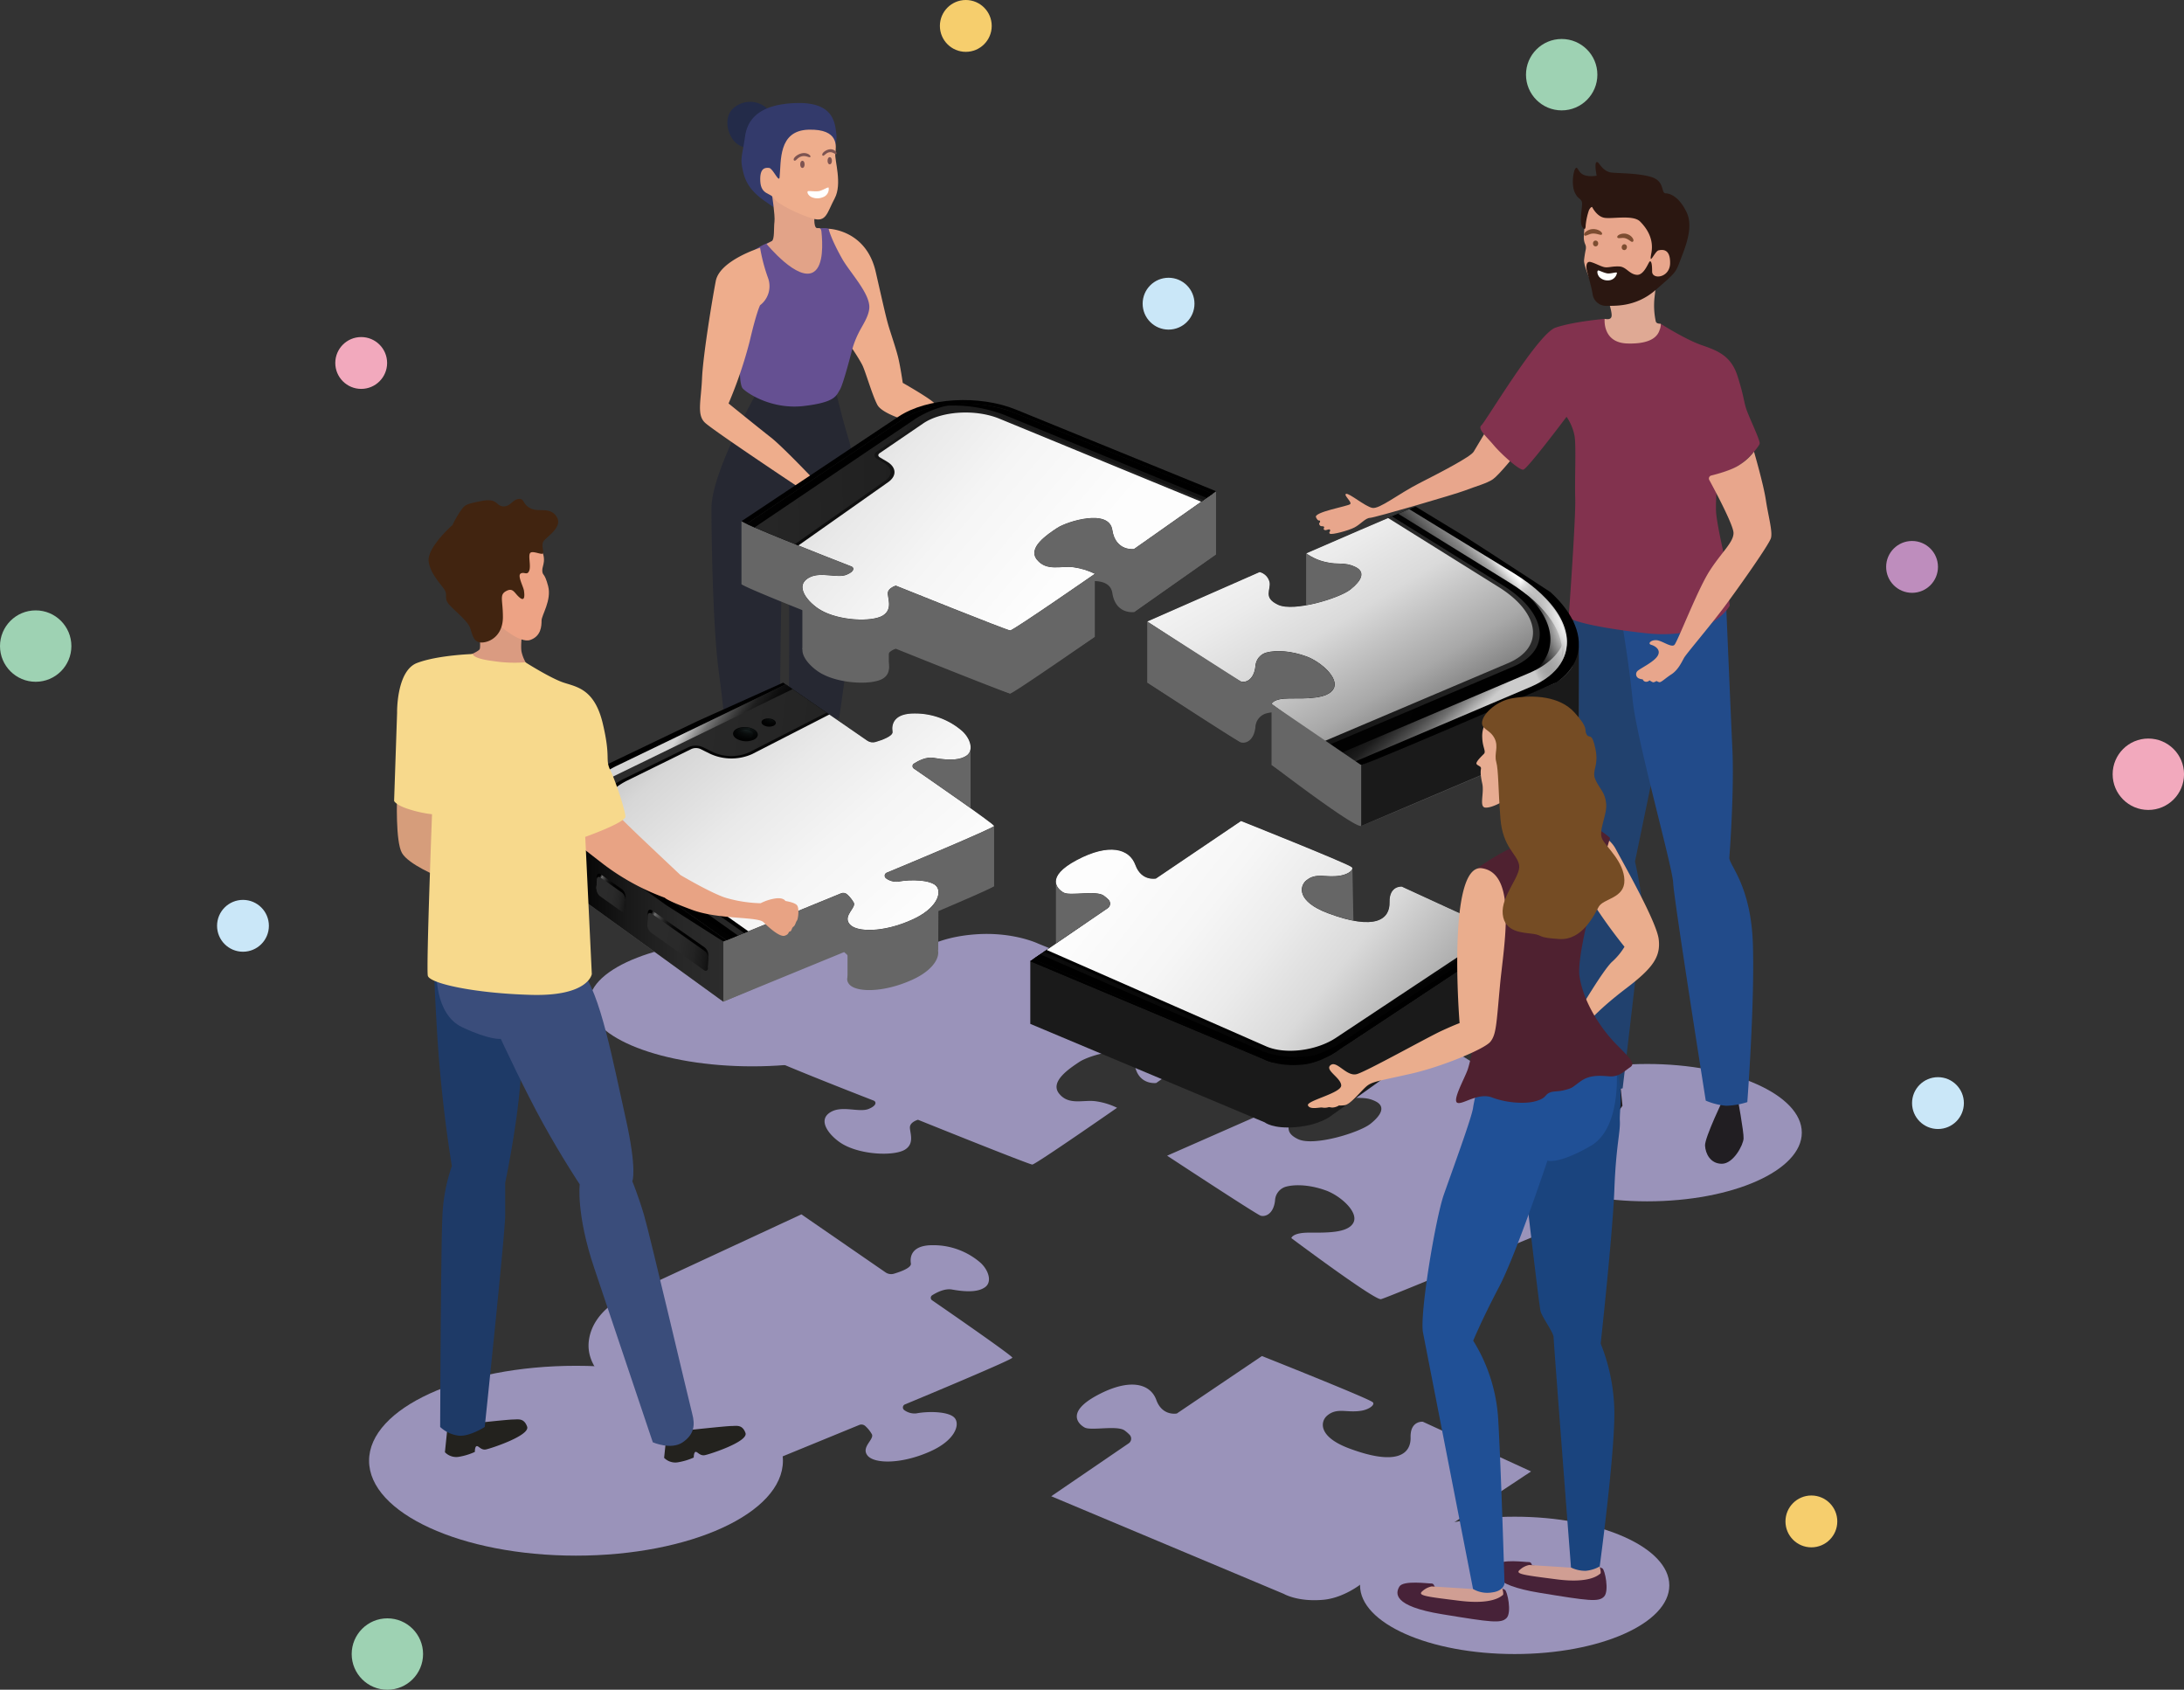 <svg xmlns="http://www.w3.org/2000/svg" xmlns:xlink="http://www.w3.org/1999/xlink" viewBox="0 0 665.78 514.96"><rect x="0" y="0" width="665.78" height="514.96" fill="#333333" stroke="none"/><defs><style>.cls-1{fill:none;}.cls-2{isolation:isolate;}.cls-3{fill:#9a93ba;}.cls-4{fill:#f6ce6d;}.cls-5{fill:#cae7f8;}.cls-6{fill:#9ed2b3;}.cls-7{fill:#f2a9bd;}.cls-8{fill:#be8dbd;}.cls-9{fill:#262832;}.cls-10{fill:#655092;}.cls-11{fill:#eead8c;}.cls-12{fill:#232b49;}.cls-13{fill:#333a6b;}.cls-14{fill:#e2a388;}.cls-15{fill:#fff;}.cls-16{fill:#7d5451;}.cls-17{fill:#666;}.cls-18{fill:url(#linear-gradient);}.cls-19{clip-path:url(#clip-path);}.cls-20{fill:url(#linear-gradient-2);}.cls-21{fill:url(#linear-gradient-3);}.cls-22{fill:url(#linear-gradient-4);}.cls-23{fill:url(#linear-gradient-5);}.cls-24{fill:url(#radial-gradient);}.cls-25{fill:url(#radial-gradient-2);}.cls-26{fill:url(#linear-gradient-6);}.cls-27{fill:url(#radial-gradient-3);}.cls-28{fill:url(#radial-gradient-4);}.cls-29{fill:url(#linear-gradient-7);}.cls-30{fill:url(#linear-gradient-8);}.cls-31{fill:url(#radial-gradient-5);}.cls-32{fill:url(#radial-gradient-6);}.cls-33{fill:url(#radial-gradient-7);}.cls-34{fill:url(#radial-gradient-8);}.cls-35{fill:url(#radial-gradient-9);}.cls-36{fill:url(#radial-gradient-10);}.cls-37{fill:url(#radial-gradient-11);}.cls-38{fill:url(#linear-gradient-9);}.cls-39{fill:url(#linear-gradient-10);}.cls-40{fill:url(#linear-gradient-11);}.cls-41{fill:url(#linear-gradient-12);}.cls-42{fill:url(#linear-gradient-13);}.cls-43{fill:url(#linear-gradient-14);}.cls-44{fill:url(#linear-gradient-15);}.cls-45{fill:url(#linear-gradient-16);}.cls-46{fill:url(#linear-gradient-17);}.cls-47{fill:url(#linear-gradient-18);}.cls-48{fill:#23221e;}.cls-49{fill:#d69d7b;}.cls-50{fill:#e8a384;}.cls-51{fill:#1e3a67;}.cls-52{fill:#3a4d7b;}.cls-53{fill:#da9b81;}.cls-54{fill:#f7d98c;}.cls-55{fill:#eda385;}.cls-56{fill:#412410;}.cls-57{fill:#211e22;}.cls-58{fill:#e8a68c;}.cls-59{fill:#21416e;}.cls-60{fill:#224b8a;}.cls-61{fill:#82324e;}.cls-62{fill:#dfa994;}.cls-63{fill:#7d4d31;}.cls-64{fill:#2b1711;}.cls-65{clip-path:url(#clip-path-2);}.cls-66{mix-blend-mode:multiply;fill:url(#radial-gradient-12);}.cls-67{fill:url(#linear-gradient-19);}.cls-68{fill:url(#linear-gradient-20);}.cls-69{fill:url(#linear-gradient-21);}.cls-70{fill:url(#linear-gradient-22);}.cls-71{fill:url(#linear-gradient-23);}.cls-72{fill:url(#radial-gradient-13);}.cls-73{fill:url(#radial-gradient-14);}.cls-74{fill:url(#linear-gradient-24);}.cls-75{fill:url(#radial-gradient-15);}.cls-76{fill:url(#radial-gradient-16);}.cls-77{fill:url(#linear-gradient-25);}.cls-78{fill:url(#linear-gradient-26);}.cls-79{fill:url(#radial-gradient-17);}.cls-80{fill:url(#radial-gradient-18);}.cls-81{fill:url(#radial-gradient-19);}.cls-82{fill:url(#radial-gradient-20);}.cls-83{fill:url(#radial-gradient-21);}.cls-84{fill:url(#radial-gradient-22);}.cls-85{fill:url(#radial-gradient-23);}.cls-86{fill:url(#linear-gradient-27);}.cls-87{fill:url(#linear-gradient-28);}.cls-88{fill:url(#linear-gradient-29);}.cls-89{fill:url(#linear-gradient-30);}.cls-90{fill:url(#linear-gradient-31);}.cls-91{fill:url(#linear-gradient-32);}.cls-92{fill:#1a1a1a;}.cls-93{clip-path:url(#clip-path-3);}.cls-94{fill:url(#linear-gradient-33);}.cls-95{fill:url(#linear-gradient-34);}.cls-96{fill:url(#linear-gradient-35);}.cls-97{fill:url(#linear-gradient-36);}.cls-98{fill:url(#linear-gradient-37);}.cls-99{fill:url(#radial-gradient-24);}.cls-100{fill:url(#radial-gradient-25);}.cls-101{fill:url(#linear-gradient-38);}.cls-102{fill:url(#radial-gradient-26);}.cls-103{fill:url(#radial-gradient-27);}.cls-104{fill:url(#linear-gradient-39);}.cls-105{fill:url(#linear-gradient-40);}.cls-106{fill:url(#radial-gradient-28);}.cls-107{fill:url(#radial-gradient-29);}.cls-108{fill:url(#radial-gradient-30);}.cls-109{fill:url(#radial-gradient-31);}.cls-110{fill:url(#radial-gradient-32);}.cls-111{fill:url(#radial-gradient-33);}.cls-112{fill:url(#radial-gradient-34);}.cls-113{fill:url(#linear-gradient-41);}.cls-114{fill:url(#linear-gradient-42);}.cls-115{fill:url(#linear-gradient-43);}.cls-116{fill:url(#linear-gradient-44);}.cls-117{fill:url(#linear-gradient-45);}.cls-118{fill:url(#linear-gradient-46);}.cls-119{clip-path:url(#clip-path-4);}.cls-120{fill:url(#linear-gradient-47);}.cls-121{fill:url(#linear-gradient-48);}.cls-122{fill:url(#linear-gradient-49);}.cls-123{fill:url(#linear-gradient-50);}.cls-124{fill:url(#linear-gradient-51);}.cls-125{fill:url(#radial-gradient-35);}.cls-126{fill:url(#radial-gradient-36);}.cls-127{fill:url(#linear-gradient-52);}.cls-128{fill:url(#radial-gradient-37);}.cls-129{fill:url(#radial-gradient-38);}.cls-130{fill:url(#linear-gradient-53);}.cls-131{fill:url(#linear-gradient-54);}.cls-132{fill:url(#radial-gradient-39);}.cls-133{fill:url(#radial-gradient-40);}.cls-134{fill:url(#radial-gradient-41);}.cls-135{fill:url(#radial-gradient-42);}.cls-136{fill:url(#radial-gradient-43);}.cls-137{fill:url(#radial-gradient-44);}.cls-138{fill:url(#radial-gradient-45);}.cls-139{fill:url(#linear-gradient-55);}.cls-140{fill:url(#linear-gradient-56);}.cls-141{fill:url(#linear-gradient-57);}.cls-142{fill:url(#linear-gradient-58);}.cls-143{fill:url(#linear-gradient-59);}.cls-144{fill:url(#linear-gradient-60);}.cls-145{fill:#472238;}.cls-146{fill:#d09e93;}.cls-147{fill:#1a447e;}.cls-148{fill:#205096;}.cls-149{fill:#eaad8d;}.cls-150{fill:#4f2130;}.cls-151{fill:#e7ac91;}.cls-152{fill:#754c24;}</style><linearGradient id="linear-gradient" x1="173.89" y1="276.38" x2="220.5" y2="276.38" gradientUnits="userSpaceOnUse"><stop offset="0"/><stop offset="0.03" stop-color="#020202"/><stop offset="0.38" stop-color="#191919"/><stop offset="0.71" stop-color="#272727"/><stop offset="1" stop-color="#2c2c2c"/></linearGradient><clipPath id="clip-path" transform="translate(-67.05 -9.73)"><path class="cls-1" d="M287.55,296.67l-65.1-41.47,83.34-37.43,25.62,17.68a3,3,0,0,0,2.56.41c2-.59,5.38-1.8,5.17-3.12-.39-2.4.53-5.63,6.76-5.57a21.88,21.88,0,0,1,14.53,5.41c2.45,2.28,3.55,5.85,1.26,7.43-1.62,1.12-4.41,1.68-10,.68-2.21-.41-4.69.87-6.07,1.76a.91.91,0,0,0,0,1.51c4.86,3.35,24.48,16.91,24.48,17.49S344,272.94,337.3,275.71a1,1,0,0,0-.14,1.72,5.31,5.31,0,0,0,3.65,1c3.84-.74,10.18-.59,11.77,1.47s0,6.77-7.52,10.12C336.27,294,328,293.87,326,291.3s2.13-4.89,1.33-6.48a10.1,10.1,0,0,0-2-2.49,1.74,1.74,0,0,0-1.87-.36Z"/></clipPath><linearGradient id="linear-gradient-2" x1="4018.06" y1="678.16" x2="4227.53" y2="304.25" gradientTransform="matrix(-0.59, 0.81, 0.81, 0.59, 2496.99, -3269.53)" gradientUnits="userSpaceOnUse"><stop offset="0"/><stop offset="0.28" stop-color="#050505"/><stop offset="0.64" stop-color="#151515"/><stop offset="1" stop-color="#2c2c2c"/></linearGradient><linearGradient id="linear-gradient-3" x1="4114.6" y1="330.17" x2="4114.6" y2="265.33" gradientTransform="matrix(-0.59, 0.81, 0.81, 0.59, 2496.99, -3269.53)" gradientUnits="userSpaceOnUse"><stop offset="0.55"/><stop offset="0.68" stop-color="#030303"/><stop offset="0.74" stop-color="#0d0d0d" stop-opacity="0.99"/><stop offset="0.8" stop-color="#1d1d1d" stop-opacity="0.98"/><stop offset="0.84" stop-color="#353535" stop-opacity="0.96"/><stop offset="0.88" stop-color="#545454" stop-opacity="0.93"/><stop offset="0.92" stop-color="#7b7b7b" stop-opacity="0.9"/><stop offset="0.95" stop-color="#a8a8a8" stop-opacity="0.87"/><stop offset="0.98" stop-color="#dbdbdb" stop-opacity="0.83"/><stop offset="1" stop-color="#fff" stop-opacity="0.8"/></linearGradient><linearGradient id="linear-gradient-4" x1="-1327.6" y1="-482.63" x2="-1327.6" y2="-523.01" gradientTransform="matrix(0.59, -0.81, -0.81, -0.59, 1008.51, -931.14)" xlink:href="#linear-gradient-3"/><linearGradient id="linear-gradient-5" x1="4158.86" y1="483.07" x2="4181.87" y2="483.07" gradientTransform="matrix(-0.59, 0.81, 0.81, 0.59, 2496.99, -3269.53)" gradientUnits="userSpaceOnUse"><stop offset="0.55"/><stop offset="0.67" stop-color="#020202"/><stop offset="0.73" stop-color="#0a0a0a"/><stop offset="0.78" stop-color="#181818"/><stop offset="0.82" stop-color="#2b2b2b"/><stop offset="0.86" stop-color="#434343"/><stop offset="0.89" stop-color="#626262"/><stop offset="0.93" stop-color="#868686"/><stop offset="0.96" stop-color="#b1b1b1"/><stop offset="0.98" stop-color="#dfdfdf"/><stop offset="1" stop-color="#fff"/></linearGradient><radialGradient id="radial-gradient" cx="4214.17" cy="267.58" r="25.32" gradientTransform="matrix(0.23, 0.89, 0.5, -0.03, -841.51, -3476.58)" gradientUnits="userSpaceOnUse"><stop offset="0" stop-color="#fff"/><stop offset="0.1" stop-color="#fbfbfb" stop-opacity="0.98"/><stop offset="0.21" stop-color="#ededed" stop-opacity="0.93"/><stop offset="0.32" stop-color="#d7d7d7" stop-opacity="0.84"/><stop offset="0.43" stop-color="#b9b9b9" stop-opacity="0.72"/><stop offset="0.55" stop-color="#919191" stop-opacity="0.57"/><stop offset="0.67" stop-color="#616161" stop-opacity="0.38"/><stop offset="0.79" stop-color="#282828" stop-opacity="0.16"/><stop offset="0.87" stop-opacity="0"/></radialGradient><radialGradient id="radial-gradient-2" cx="4206.82" cy="-920.62" r="44.47" gradientTransform="matrix(-0.92, 0.05, -0.12, -0.49, 4331.15, -159.22)" xlink:href="#radial-gradient"/><linearGradient id="linear-gradient-6" x1="-1053.07" y1="496.99" x2="-1011.89" y2="496.99" gradientTransform="translate(720.9 -844.73) rotate(-53.78)" xlink:href="#linear-gradient-5"/><radialGradient id="radial-gradient-3" cx="-1050.69" cy="316.94" r="30.25" gradientTransform="matrix(0.92, -0.05, 0.12, 0.49, 1282.79, -25.39)" xlink:href="#radial-gradient"/><radialGradient id="radial-gradient-4" cx="-1015.71" cy="-896.05" r="37.53" gradientTransform="matrix(-0.23, -0.89, -0.5, 0.03, -11.78, -505.06)" xlink:href="#radial-gradient"/><linearGradient id="linear-gradient-7" x1="94.4" y1="482.44" x2="252.02" y2="482.44" gradientTransform="translate(-27.34 176.81) rotate(-53.78)" xlink:href="#linear-gradient-2"/><linearGradient id="linear-gradient-8" x1="118.42" y1="717.69" x2="225.62" y2="225.45" gradientTransform="translate(-27.34 176.81) rotate(-53.78)" gradientUnits="userSpaceOnUse"><stop offset="0" stop-color="#373737"/><stop offset="0" stop-color="#3b3b3b"/><stop offset="0.03" stop-color="#646464"/><stop offset="0.05" stop-color="#888"/><stop offset="0.08" stop-color="#a8a8a8"/><stop offset="0.12" stop-color="#c4c4c4"/><stop offset="0.15" stop-color="#dadada"/><stop offset="0.2" stop-color="#ebebeb"/><stop offset="0.25" stop-color="#f6f6f6"/><stop offset="0.32" stop-color="#fdfdfd"/><stop offset="0.53" stop-color="#fff"/><stop offset="0.68" stop-color="#fdfdfd"/><stop offset="0.75" stop-color="#f5f5f5"/><stop offset="0.8" stop-color="#e9e9e9"/><stop offset="0.85" stop-color="#d7d7d7"/><stop offset="0.88" stop-color="#bfbfbf"/><stop offset="0.92" stop-color="#a2a2a2"/><stop offset="0.95" stop-color="#7f7f7f"/><stop offset="0.98" stop-color="#585858"/><stop offset="1" stop-color="#373737"/></linearGradient><radialGradient id="radial-gradient-5" cx="123.23" cy="289.51" r="16" gradientTransform="matrix(0.49, -0.67, 0.81, 0.59, -0.33, 139.93)" gradientUnits="userSpaceOnUse"><stop offset="0" stop-color="#b8ffff" stop-opacity="0.4"/><stop offset="0.1" stop-color="#8abfbf" stop-opacity="0.3"/><stop offset="0.23" stop-color="#587a7a" stop-opacity="0.19"/><stop offset="0.38" stop-color="#314444" stop-opacity="0.11"/><stop offset="0.54" stop-color="#151d1d" stop-opacity="0.05"/><stop offset="0.73" stop-color="#050707" stop-opacity="0.01"/><stop offset="1" stop-opacity="0"/></radialGradient><radialGradient id="radial-gradient-6" cx="2442.94" cy="-949.86" r="15.36" gradientTransform="matrix(-0.49, 0.67, -0.81, -0.59, 719.63, -1949.06)" gradientUnits="userSpaceOnUse"><stop offset="0" stop-color="#b8ffff" stop-opacity="0.4"/><stop offset="0.02" stop-color="#a8e9e9" stop-opacity="0.37"/><stop offset="0.11" stop-color="#74a1a1" stop-opacity="0.25"/><stop offset="0.21" stop-color="#4a6666" stop-opacity="0.16"/><stop offset="0.32" stop-color="#293838" stop-opacity="0.09"/><stop offset="0.45" stop-color="#111818" stop-opacity="0.04"/><stop offset="0.63" stop-color="#040505" stop-opacity="0.01"/><stop offset="1" stop-opacity="0"/></radialGradient><radialGradient id="radial-gradient-7" cx="121.96" cy="290.72" r="10.39" xlink:href="#radial-gradient-5"/><radialGradient id="radial-gradient-8" cx="120.88" cy="292.36" r="1.04" gradientTransform="matrix(0.49, -0.67, 0.81, 0.59, -0.33, 139.93)" gradientUnits="userSpaceOnUse"><stop offset="0" stop-color="#b8ffff" stop-opacity="0.4"/><stop offset="0.17" stop-color="#a7e8e8" stop-opacity="0.36"/><stop offset="0.44" stop-color="#7baaaa" stop-opacity="0.27"/><stop offset="0.79" stop-color="#324646" stop-opacity="0.11"/><stop offset="1" stop-opacity="0"/></radialGradient><radialGradient id="radial-gradient-9" cx="120.55" cy="292.07" r="4.15" gradientTransform="matrix(0.49, -0.67, 0.81, 0.59, -0.33, 139.93)" gradientUnits="userSpaceOnUse"><stop offset="0" stop-color="#81ffa0" stop-opacity="0.4"/><stop offset="0.1" stop-color="#60bf78" stop-opacity="0.3"/><stop offset="0.23" stop-color="#3e7a4c" stop-opacity="0.19"/><stop offset="0.38" stop-color="#22442a" stop-opacity="0.11"/><stop offset="0.54" stop-color="#0f1d12" stop-opacity="0.05"/><stop offset="0.73" stop-color="#040704" stop-opacity="0.01"/><stop offset="1" stop-opacity="0"/></radialGradient><radialGradient id="radial-gradient-10" cx="130.06" cy="294.71" r="8.65" xlink:href="#radial-gradient-5"/><radialGradient id="radial-gradient-11" cx="129.04" cy="295.7" r="4.09" xlink:href="#radial-gradient-9"/><linearGradient id="linear-gradient-9" x1="73.73" y1="289.5" x2="73.73" y2="276.17" gradientTransform="matrix(0.41, -0.86, 0.81, 0.59, 9.46, 188.04)" gradientUnits="userSpaceOnUse"><stop offset="0"/><stop offset="0.03" stop-color="#6f6f6f"/><stop offset="0.04" stop-color="#565656"/><stop offset="0.06" stop-color="#3b3b3b"/><stop offset="0.08" stop-color="#252525"/><stop offset="0.1" stop-color="#141414"/><stop offset="0.13" stop-color="#090909"/><stop offset="0.17" stop-color="#020202"/><stop offset="0.29"/><stop offset="0.58" stop-color="#020202"/><stop offset="0.68" stop-color="#090909"/><stop offset="0.76" stop-color="#141414"/><stop offset="0.82" stop-color="#252525"/><stop offset="0.87" stop-color="#3b3b3b"/><stop offset="0.92" stop-color="#565656"/><stop offset="0.95" stop-color="#6f6f6f"/><stop offset="1"/></linearGradient><linearGradient id="linear-gradient-10" x1="75.07" y1="290.09" x2="70.32" y2="273.13" gradientTransform="matrix(0.41, -0.86, 0.81, 0.59, 9.46, 188.04)" gradientUnits="userSpaceOnUse"><stop offset="0"/><stop offset="0.03" stop-color="#060606"/><stop offset="0.15" stop-color="#171717"/><stop offset="0.29" stop-color="#232323"/><stop offset="0.48" stop-color="#2a2a2a"/><stop offset="1" stop-color="#2c2c2c"/></linearGradient><linearGradient id="linear-gradient-11" x1="73.99" y1="324.06" x2="73.99" y2="297.58" xlink:href="#linear-gradient-9"/><linearGradient id="linear-gradient-12" x1="77.2" y1="324.93" x2="68.11" y2="292.46" xlink:href="#linear-gradient-10"/><linearGradient id="linear-gradient-13" x1="74.26" y1="354.79" x2="74.26" y2="327.3" xlink:href="#linear-gradient-9"/><linearGradient id="linear-gradient-14" x1="77.6" y1="355.7" x2="68.17" y2="322.01" xlink:href="#linear-gradient-10"/><linearGradient id="linear-gradient-15" x1="116.83" y1="271.53" x2="116.83" y2="259.27" gradientTransform="matrix(0.4, -0.87, 0.82, 0.58, -9.97, 229.37)" xlink:href="#linear-gradient-9"/><linearGradient id="linear-gradient-16" x1="117.83" y1="271.5" x2="114.14" y2="258.31" gradientTransform="matrix(0.4, -0.87, 0.82, 0.58, -9.97, 229.37)" xlink:href="#linear-gradient-10"/><linearGradient id="linear-gradient-17" x1="116.91" y1="302.48" x2="116.91" y2="278.35" gradientTransform="matrix(0.4, -0.87, 0.82, 0.58, -9.97, 229.37)" xlink:href="#linear-gradient-9"/><linearGradient id="linear-gradient-18" x1="119.6" y1="302.69" x2="111.99" y2="275.52" gradientTransform="matrix(0.4, -0.87, 0.82, 0.58, -9.97, 229.37)" xlink:href="#linear-gradient-10"/><clipPath id="clip-path-2" transform="translate(-67.05 -9.73)"><path class="cls-1" d="M356.6,124.67l81.15,34.78-25,17.59s-5.61.8-6.61-5.81-13.83-2.6-16.84-.6-9.09,6-6.16,9.66,7.31,1.83,11.09,2.31a21.87,21.87,0,0,1,6.58,2S375.93,201.86,375,201.86s-34.86-13.65-34.86-13.65-2.19.61-2.43,2.07,1.7,5.12-1.59,7.07-13.16,1.62-18.89-1.7c-3.58-2.09-8.49-7.42-3.29-10,3.46-1.71,8.42.4,11.2-.76,2.62-1.09,2.27-2.22,1.48-2.53-8.77-3.4-33.5-13.15-33.5-13.84S356.6,124.67,356.6,124.67Z"/></clipPath><radialGradient id="radial-gradient-12" cx="-490.63" cy="504.73" r="199.79" gradientTransform="matrix(-0.23, 0.54, 0.1, 0.04, 482.72, 595.47)" gradientUnits="userSpaceOnUse"><stop offset="0" stop-color="#373737"/><stop offset="0.25" stop-color="#4c4c4c" stop-opacity="0.89"/><stop offset="0.57" stop-color="#898989" stop-opacity="0.59"/><stop offset="0.94" stop-color="#ededed" stop-opacity="0.09"/><stop offset="1" stop-color="#fff" stop-opacity="0"/></radialGradient><linearGradient id="linear-gradient-19" x1="66.27" y1="397.44" x2="16.08" y2="340.94" gradientTransform="translate(-44.72 205.64) rotate(-61.84)" xlink:href="#linear-gradient"/><linearGradient id="linear-gradient-20" x1="3981.69" y1="670.67" x2="4191.15" y2="296.76" gradientTransform="matrix(-0.47, 0.88, 0.88, 0.47, 1971.14, -3560.76)" xlink:href="#linear-gradient-2"/><linearGradient id="linear-gradient-21" x1="4078.23" y1="322.68" x2="4078.23" y2="257.84" gradientTransform="matrix(-0.47, 0.88, 0.88, 0.47, 1971.14, -3560.76)" xlink:href="#linear-gradient-3"/><linearGradient id="linear-gradient-22" x1="-1291.23" y1="-475.14" x2="-1291.23" y2="-515.52" gradientTransform="matrix(0.47, -0.88, -0.88, -0.47, 825.45, -1036.68)" xlink:href="#linear-gradient-3"/><linearGradient id="linear-gradient-23" x1="4122.49" y1="475.58" x2="4145.5" y2="475.58" gradientTransform="matrix(-0.47, 0.88, 0.88, 0.47, 1971.14, -3560.76)" xlink:href="#linear-gradient-5"/><radialGradient id="radial-gradient-13" cx="4170.07" cy="260.09" r="25.32" gradientTransform="matrix(0.35, 0.85, 0.49, -0.1, -1333.8, -3296.34)" xlink:href="#radial-gradient"/><radialGradient id="radial-gradient-14" cx="4162.73" cy="-913.13" r="44.47" gradientTransform="matrix(-0.9, 0.18, -0.19, -0.46, 4195.88, -762.7)" xlink:href="#radial-gradient"/><linearGradient id="linear-gradient-24" x1="-1016.69" y1="489.5" x2="-975.51" y2="489.5" gradientTransform="translate(552.81 -910.77) rotate(-61.84)" xlink:href="#linear-gradient-5"/><radialGradient id="radial-gradient-15" cx="-1006.59" cy="309.44" r="30.25" gradientTransform="matrix(0.9, -0.18, 0.19, 0.46, 1196.45, -202.53)" xlink:href="#radial-gradient"/><radialGradient id="radial-gradient-16" cx="-971.62" cy="-888.56" r="37.53" gradientTransform="matrix(-0.35, -0.85, -0.49, 0.1, -95.38, -470.61)" xlink:href="#radial-gradient"/><linearGradient id="linear-gradient-25" x1="130.77" y1="474.94" x2="288.39" y2="474.94" gradientTransform="translate(-44.72 205.64) rotate(-61.84)" xlink:href="#linear-gradient-2"/><linearGradient id="linear-gradient-26" x1="154.79" y1="710.2" x2="261.99" y2="217.96" gradientTransform="translate(-44.72 205.64) rotate(-61.84)" xlink:href="#linear-gradient-8"/><radialGradient id="radial-gradient-17" cx="167.33" cy="282.02" r="16" gradientTransform="matrix(0.39, -0.73, 0.88, 0.47, -23.15, 165.34)" xlink:href="#radial-gradient-5"/><radialGradient id="radial-gradient-18" cx="2398.84" cy="-942.37" r="15.36" gradientTransform="matrix(-0.39, 0.73, -0.88, -0.47, 396.61, -2003.99)" xlink:href="#radial-gradient-6"/><radialGradient id="radial-gradient-19" cx="166.06" cy="283.23" r="10.39" gradientTransform="matrix(0.39, -0.73, 0.88, 0.47, -23.15, 165.34)" xlink:href="#radial-gradient-5"/><radialGradient id="radial-gradient-20" cx="164.98" cy="284.87" r="1.04" gradientTransform="matrix(0.39, -0.73, 0.88, 0.47, -23.15, 165.34)" xlink:href="#radial-gradient-8"/><radialGradient id="radial-gradient-21" cx="164.65" cy="284.58" r="4.15" gradientTransform="matrix(0.39, -0.73, 0.88, 0.47, -23.15, 165.34)" xlink:href="#radial-gradient-9"/><radialGradient id="radial-gradient-22" cx="174.16" cy="287.22" r="8.65" gradientTransform="matrix(0.39, -0.73, 0.88, 0.47, -23.15, 165.34)" xlink:href="#radial-gradient-5"/><radialGradient id="radial-gradient-23" cx="173.14" cy="288.21" r="4.09" gradientTransform="matrix(0.39, -0.73, 0.88, 0.47, -23.15, 165.34)" xlink:href="#radial-gradient-9"/><linearGradient id="linear-gradient-27" x1="112.42" y1="288.8" x2="112.42" y2="275.47" gradientTransform="matrix(0.29, -0.91, 0.88, 0.47, -6.7, 211.6)" xlink:href="#linear-gradient-9"/><linearGradient id="linear-gradient-28" x1="113.75" y1="289.38" x2="109.01" y2="272.43" gradientTransform="matrix(0.29, -0.91, 0.88, 0.47, -6.7, 211.6)" xlink:href="#linear-gradient-10"/><linearGradient id="linear-gradient-29" x1="112.68" y1="323.35" x2="112.68" y2="296.88" gradientTransform="matrix(0.29, -0.91, 0.88, 0.47, -6.7, 211.6)" xlink:href="#linear-gradient-9"/><linearGradient id="linear-gradient-30" x1="115.89" y1="324.22" x2="106.8" y2="291.75" gradientTransform="matrix(0.29, -0.91, 0.88, 0.47, -6.7, 211.6)" xlink:href="#linear-gradient-10"/><linearGradient id="linear-gradient-31" x1="112.95" y1="354.09" x2="112.95" y2="326.6" gradientTransform="matrix(0.29, -0.91, 0.88, 0.47, -6.7, 211.6)" xlink:href="#linear-gradient-9"/><linearGradient id="linear-gradient-32" x1="116.29" y1="354.99" x2="106.86" y2="321.3" gradientTransform="matrix(0.29, -0.91, 0.88, 0.47, -6.7, 211.6)" xlink:href="#linear-gradient-10"/><clipPath id="clip-path-3" transform="translate(-67.05 -9.73)"><path class="cls-1" d="M416.76,199.15l34.29-15.08a4.19,4.19,0,0,1,3,3c.53,2.39-2.13,4.79,2.66,7s18.63-2,22-4.66,4.79-5.37,1.46-6.94-5.05-.51-8.91-1.44a16.19,16.19,0,0,1-6-2.66s33-14.37,33.67-14.37,66.22,42.38,65.79,43.24S484.11,242.68,482,242.88s-27.28-18.6-27.28-18.6.29-1.68,5.37-1.68,11.79.22,13.52-3-3.89-8.22-8.33-9.84-8.93-2-12.11-1.19a4.56,4.56,0,0,0-3.42,4.26c-.49,4.23-3.08,5-4.37,4.61S416.76,199.15,416.76,199.15Z"/></clipPath><linearGradient id="linear-gradient-33" x1="199.74" y1="205.21" x2="166.34" y2="167.62" gradientTransform="translate(-85.3 163.68) rotate(-43.22)" xlink:href="#linear-gradient"/><linearGradient id="linear-gradient-34" x1="3858.61" y1="479.46" x2="4051.5" y2="135.15" gradientTransform="matrix(-0.73, 0.68, 0.68, 0.73, 3027.79, -2761.75)" xlink:href="#linear-gradient-2"/><linearGradient id="linear-gradient-35" x1="3974.49" y1="157.01" x2="3974.49" y2="114.38" gradientTransform="matrix(-0.73, 0.68, 0.68, 0.73, 3027.79, -2761.75)" xlink:href="#linear-gradient-3"/><linearGradient id="linear-gradient-36" x1="-1169.42" y1="-206.93" x2="-1169.42" y2="-283.29" gradientTransform="matrix(0.73, -0.68, -0.68, -0.73, 1136.04, -735.71)" xlink:href="#linear-gradient-3"/><linearGradient id="linear-gradient-37" x1="4022.69" y1="256.28" x2="4038.86" y2="256.28" gradientTransform="matrix(-0.73, 0.68, 0.68, 0.73, 3027.79, -2761.75)" xlink:href="#linear-gradient-5"/><radialGradient id="radial-gradient-24" cx="4036.45" cy="115.25" r="12.3" gradientTransform="matrix(0.06, 0.91, 0.5, 0.06, -127.55, -3616.23)" xlink:href="#radial-gradient"/><radialGradient id="radial-gradient-25" cx="4039.03" cy="-629.78" r="46.6" gradientTransform="matrix(-0.91, -0.12, -0.03, -0.5, 4019.51, 451.15)" xlink:href="#radial-gradient"/><linearGradient id="linear-gradient-38" x1="-920.62" y1="308.09" x2="-833.13" y2="308.09" gradientTransform="translate(837.46 -703.46) rotate(-43.22)" xlink:href="#linear-gradient-5"/><radialGradient id="radial-gradient-26" cx="-884.43" cy="147.41" r="21.01" gradientTransform="matrix(0.91, 0.12, 0.03, 0.5, 1077.86, 52.96)" xlink:href="#radial-gradient"/><radialGradient id="radial-gradient-27" cx="-799.5" cy="-682.55" r="37.74" gradientTransform="matrix(-0.06, -0.91, -0.5, -0.06, 157.54, -570.22)" xlink:href="#radial-gradient"/><linearGradient id="linear-gradient-39" x1="238.4" y1="286.59" x2="429.41" y2="286.59" gradientTransform="translate(-85.3 163.68) rotate(-43.22)" xlink:href="#linear-gradient-2"/><linearGradient id="linear-gradient-40" x1="299.23" y1="446.84" x2="376.23" y2="93.27" gradientTransform="translate(-85.3 163.68) rotate(-43.22)" xlink:href="#linear-gradient-8"/><radialGradient id="radial-gradient-28" cx="287.18" cy="127.87" r="8.83" gradientTransform="matrix(0.6, -0.56, 0.68, 0.73, -51.99, 132.37)" xlink:href="#radial-gradient-5"/><radialGradient id="radial-gradient-29" cx="2277.91" cy="-785.17" r="8.48" gradientTransform="matrix(-0.6, 0.56, -0.68, -0.73, 1038.57, -1789.32)" xlink:href="#radial-gradient-6"/><radialGradient id="radial-gradient-30" cx="286.1" cy="128.53" r="5.73" gradientTransform="matrix(0.6, -0.56, 0.68, 0.73, -51.99, 132.37)" xlink:href="#radial-gradient-5"/><radialGradient id="radial-gradient-31" cx="285.17" cy="129.5" r="0.74" gradientTransform="matrix(0.6, -0.56, 0.68, 0.73, -51.99, 132.37)" xlink:href="#radial-gradient-8"/><radialGradient id="radial-gradient-32" cx="284.89" cy="129.27" r="2.29" gradientTransform="matrix(0.6, -0.56, 0.68, 0.73, -51.99, 132.37)" xlink:href="#radial-gradient-9"/><radialGradient id="radial-gradient-33" cx="293.1" cy="131.03" r="4.86" gradientTransform="matrix(0.6, -0.56, 0.68, 0.73, -51.99, 132.37)" xlink:href="#radial-gradient-5"/><radialGradient id="radial-gradient-34" cx="292.2" cy="131.58" r="2.3" gradientTransform="matrix(0.6, -0.56, 0.68, 0.73, -51.99, 132.37)" xlink:href="#radial-gradient-9"/><linearGradient id="linear-gradient-41" x1="232.7" y1="141.12" x2="232.7" y2="134.22" gradientTransform="matrix(0.57, -0.77, 0.68, 0.73, -51.17, 181.46)" xlink:href="#linear-gradient-9"/><linearGradient id="linear-gradient-42" x1="233.29" y1="141.48" x2="230.77" y2="132.46" gradientTransform="matrix(0.57, -0.77, 0.68, 0.73, -51.17, 181.46)" xlink:href="#linear-gradient-10"/><linearGradient id="linear-gradient-43" x1="232.17" y1="158.44" x2="232.17" y2="144.64" gradientTransform="matrix(0.57, -0.77, 0.68, 0.73, -51.17, 181.46)" xlink:href="#linear-gradient-9"/><linearGradient id="linear-gradient-44" x1="233.75" y1="158.89" x2="228.97" y2="141.81" gradientTransform="matrix(0.57, -0.77, 0.68, 0.73, -51.17, 181.46)" xlink:href="#linear-gradient-10"/><linearGradient id="linear-gradient-45" x1="231.59" y1="174.45" x2="231.59" y2="159.53" gradientTransform="matrix(0.57, -0.77, 0.68, 0.73, -51.17, 181.46)" xlink:href="#linear-gradient-9"/><linearGradient id="linear-gradient-46" x1="233.33" y1="174.91" x2="228.17" y2="156.49" gradientTransform="matrix(0.57, -0.77, 0.68, 0.73, -51.17, 181.46)" xlink:href="#linear-gradient-10"/><clipPath id="clip-path-4" transform="translate(-67.05 -9.73)"><path class="cls-1" d="M445.37,259.94l-25.94,17.54s-4.43.92-6.26-4.12-8.08-6.71-17.85-1.52-5.95,8.85-4,9.92,9.92-.77,12.21.91a12.17,12.17,0,0,1,1.47,1.26,1.71,1.71,0,0,1-.28,2.6l-23.62,16.13L452,332.41s4.3,2.53,12.17,1.78c6.06-.58,11.28-4.71,11.28-4.71l51.94-34.38-33-15.16s-3.87-.37-3.74,4.76-4.22,8.81-18.78,3.35c-9.52-3.56-8.71-8.21-6.68-9.94,3.06-2.62,5.92-.78,10.42-1.52,2.64-.43,4.41-2,3.42-2.65C477.11,272.58,445.37,259.94,445.37,259.94Z"/></clipPath><linearGradient id="linear-gradient-47" x1="57.74" y1="287.39" x2="19.31" y2="244.14" gradientTransform="translate(-47.75 209.77) rotate(-64.14)" xlink:href="#linear-gradient"/><linearGradient id="linear-gradient-48" x1="3990.74" y1="550.91" x2="4184.83" y2="204.45" gradientTransform="matrix(-0.44, 0.9, 0.9, 0.44, 1815.65, -3634.35)" xlink:href="#linear-gradient-2"/><linearGradient id="linear-gradient-49" x1="4088.93" y1="260.78" x2="4088.93" y2="185.28" gradientTransform="matrix(-0.44, 0.9, 0.9, 0.44, 1815.65, -3634.35)" xlink:href="#linear-gradient-3"/><linearGradient id="linear-gradient-50" x1="-1339.56" y1="-331.5" x2="-1339.56" y2="-395.25" gradientTransform="matrix(0.44, -0.9, -0.9, -0.44, 771.96, -1066.4)" xlink:href="#linear-gradient-3"/><linearGradient id="linear-gradient-51" x1="4154.63" y1="351.9" x2="4176.5" y2="351.9" gradientTransform="matrix(-0.44, 0.9, 0.9, 0.44, 1815.65, -3634.35)" xlink:href="#linear-gradient-5"/><radialGradient id="radial-gradient-35" cx="4207.55" cy="188.79" r="35.65" gradientTransform="matrix(0.38, 0.83, 0.49, -0.12, -1533.32, -3280.72)" xlink:href="#radial-gradient"/><radialGradient id="radial-gradient-36" cx="4194.82" cy="-748.22" r="26.7" gradientTransform="matrix(-0.89, 0.22, -0.21, -0.46, 4053.72, -907.64)" xlink:href="#radial-gradient"/><linearGradient id="linear-gradient-52" x1="-1052.17" y1="413.11" x2="-997.32" y2="413.11" gradientTransform="translate(504.59 -929.68) rotate(-64.14)" xlink:href="#linear-gradient-5"/><radialGradient id="radial-gradient-37" cx="-999.62" cy="240.65" r="48.58" gradientTransform="matrix(0.89, -0.22, 0.21, 0.46, 1124.82, -250.15)" xlink:href="#radial-gradient"/><radialGradient id="radial-gradient-38" cx="-1047.38" cy="-797.37" r="15.58" gradientTransform="matrix(-0.38, -0.83, -0.49, 0.12, -219.33, -521.37)" xlink:href="#radial-gradient"/><linearGradient id="linear-gradient-53" x1="99.42" y1="382.58" x2="264.89" y2="382.58" gradientTransform="translate(-47.75 209.77) rotate(-64.14)" xlink:href="#linear-gradient-2"/><linearGradient id="linear-gradient-54" x1="120.94" y1="573.1" x2="212.16" y2="154.21" gradientTransform="translate(-47.75 209.77) rotate(-64.14)" xlink:href="#linear-gradient-8"/><radialGradient id="radial-gradient-39" cx="135.07" cy="210.51" r="23.73" gradientTransform="matrix(0.36, -0.74, 0.9, 0.44, -27.81, 168.64)" xlink:href="#radial-gradient-5"/><radialGradient id="radial-gradient-40" cx="2432.69" cy="-874.14" r="22.79" gradientTransform="matrix(-0.36, 0.74, -0.9, -0.44, 304.73, -2015.77)" xlink:href="#radial-gradient-6"/><radialGradient id="radial-gradient-41" cx="133.51" cy="212.32" r="15.41" gradientTransform="matrix(0.36, -0.74, 0.9, 0.44, -27.81, 168.64)" xlink:href="#radial-gradient-5"/><radialGradient id="radial-gradient-42" cx="132.32" cy="214.39" r="1.42" gradientTransform="matrix(0.36, -0.74, 0.9, 0.44, -27.81, 168.64)" xlink:href="#radial-gradient-8"/><radialGradient id="radial-gradient-43" cx="131.77" cy="214.32" r="6.15" gradientTransform="matrix(0.36, -0.74, 0.9, 0.44, -27.81, 168.64)" xlink:href="#radial-gradient-9"/><radialGradient id="radial-gradient-44" cx="143.7" cy="216.58" r="13.02" gradientTransform="matrix(0.36, -0.74, 0.9, 0.44, -27.81, 168.64)" xlink:href="#radial-gradient-5"/><radialGradient id="radial-gradient-45" cx="142.4" cy="218.07" r="6.15" gradientTransform="matrix(0.36, -0.74, 0.9, 0.44, -27.81, 168.64)" xlink:href="#radial-gradient-9"/><linearGradient id="linear-gradient-55" x1="82.11" y1="231.93" x2="82.11" y2="216.85" gradientTransform="matrix(0.25, -0.92, 0.9, 0.44, -9.52, 214.2)" xlink:href="#linear-gradient-9"/><linearGradient id="linear-gradient-56" x1="83.86" y1="232.57" x2="78.58" y2="213.71" gradientTransform="matrix(0.25, -0.92, 0.9, 0.44, -9.52, 214.2)" xlink:href="#linear-gradient-10"/><linearGradient id="linear-gradient-57" x1="83.76" y1="269.74" x2="83.76" y2="241.8" gradientTransform="matrix(0.25, -0.92, 0.9, 0.44, -9.52, 214.2)" xlink:href="#linear-gradient-9"/><linearGradient id="linear-gradient-58" x1="87.47" y1="270.67" x2="77.9" y2="236.47" gradientTransform="matrix(0.25, -0.92, 0.9, 0.44, -9.52, 214.2)" xlink:href="#linear-gradient-10"/><linearGradient id="linear-gradient-59" x1="85.4" y1="299.57" x2="85.4" y2="273.22" gradientTransform="matrix(0.25, -0.92, 0.9, 0.44, -9.52, 214.2)" xlink:href="#linear-gradient-9"/><linearGradient id="linear-gradient-60" x1="88.88" y1="300.42" x2="79.84" y2="268.12" gradientTransform="matrix(0.25, -0.92, 0.9, 0.44, -9.52, 214.2)" xlink:href="#linear-gradient-10"/></defs><g class="cls-2"><g id="圖層_10" data-name="圖層 10"><ellipse class="cls-3" cx="175.59" cy="445.17" rx="63.08" ry="28.93"/><ellipse class="cls-3" cx="461.74" cy="483.16" rx="47.14" ry="20.93"/><ellipse class="cls-3" cx="229.34" cy="305.59" rx="49.71" ry="19.39"/><path id="SVGID" class="cls-3" d="M293.11,458.71,254.36,432.4s-9.06-5.48-7.77-14.32c1.39-9.6,12.07-13.8,12.07-13.8l52.69-24.46L337,397.5a3,3,0,0,0,2.56.41c2-.59,5.38-1.8,5.17-3.12-.39-2.4.53-5.63,6.75-5.57a21.88,21.88,0,0,1,14.53,5.4c2.45,2.29,3.56,5.86,1.27,7.44-1.63,1.12-4.41,1.68-10,.67-2.22-.4-4.69.88-6.08,1.76a.91.91,0,0,0,0,1.52c4.86,3.35,24.47,16.91,24.47,17.49S349.53,435,342.86,437.76a1,1,0,0,0-.14,1.72,5.31,5.31,0,0,0,3.65,1c3.84-.74,10.18-.59,11.77,1.47s0,6.77-7.52,10.12c-8.79,3.93-17.08,3.81-19.12,1.24s2.13-4.89,1.34-6.48a10.1,10.1,0,0,0-2-2.49A1.75,1.75,0,0,0,329,444Z" transform="translate(-67.05 -9.73)"/><path id="SVGID-2" data-name="SVGID" class="cls-3" d="M451.74,423,425.8,440.51s-4.42.91-6.25-4.12-8.09-6.71-17.85-1.53-5.95,8.85-4,9.92,9.92-.76,12.21.92A11.28,11.28,0,0,1,411.4,447a1.71,1.71,0,0,1-.27,2.6l-23.62,16.13,70.89,29.75s4.31,2.54,12.17,1.79c6.07-.58,11.29-4.72,11.29-4.72l51.93-34.38-33-15.15s-3.86-.38-3.73,4.75-4.23,8.81-18.78,3.36c-9.52-3.57-8.71-8.21-6.68-9.95,3.06-2.61,5.92-.78,10.42-1.51,2.63-.43,4.41-2,3.41-2.66C483.48,435.6,451.74,423,451.74,423Z" transform="translate(-67.05 -9.73)"/><path id="SVGID-3" data-name="SVGID" class="cls-3" d="M364.46,294.48c11.46-.83,19.06,2.82,19.06,2.82l61,24.89-25,17.59s-5.61.8-6.61-5.82-13.83-2.6-16.83-.6-9.1,6-6.17,9.66,7.31,1.83,11.09,2.32a21.42,21.42,0,0,1,6.58,2s-24.86,17.3-25.84,17.3-34.85-13.65-34.85-13.65-2.2.61-2.44,2.07,1.7,5.12-1.59,7.07-13.15,1.62-18.89-1.7c-3.58-2.08-8.49-7.42-3.29-10,3.46-1.71,8.42.4,11.2-.75,2.62-1.09,2.27-2.23,1.48-2.54-8.77-3.4-33.5-13.14-33.5-13.84,0-.41,47.86-31.81,47.86-31.81S352.64,295.33,364.46,294.48Z" transform="translate(-67.05 -9.73)"/><path id="SVGID-4" data-name="SVGID" class="cls-3" d="M422.84,361.94l34.28-15.08a4.19,4.19,0,0,1,3,3c.54,2.39-2.13,4.79,2.67,7.05s18.63-2,22-4.66,4.79-5.37,1.47-6.94-5.06-.51-8.92-1.44a16.19,16.19,0,0,1-6-2.66s33-14.37,33.67-14.37c.35,0,34.94,21.56,34.94,21.56s14.49,9.17,14.52,21.12c0,8.84-11.79,13.7-11.79,13.7S489.29,405.55,488,405.67c-2.16.2-27.29-18.61-27.29-18.61s.29-1.67,5.37-1.67,11.8.22,13.53-3-3.9-8.22-8.33-9.84-8.94-2-12.12-1.19a4.58,4.58,0,0,0-3.42,4.26c-.49,4.23-3.07,5-4.37,4.61S422.84,361.94,422.84,361.94Z" transform="translate(-67.05 -9.73)"/><ellipse class="cls-3" cx="502.13" cy="345.19" rx="47.14" ry="20.93"/><circle class="cls-4" cx="294.42" cy="7.9" r="7.9"/><circle class="cls-5" cx="356.23" cy="92.55" r="7.9"/><circle class="cls-6" cx="476.07" cy="22.76" r="10.88"/><circle class="cls-6" cx="118.09" cy="504.09" r="10.88"/><circle class="cls-5" cx="74.07" cy="282.15" r="7.9"/><circle class="cls-7" cx="110.11" cy="110.62" r="7.9"/><circle class="cls-8" cx="582.88" cy="172.77" r="7.9"/><circle class="cls-5" cx="590.78" cy="336.18" r="7.9"/><circle class="cls-4" cx="552.19" cy="463.67" r="7.9"/><circle class="cls-6" cx="10.88" cy="196.9" r="10.88"/><circle class="cls-7" cx="654.91" cy="235.96" r="10.88"/></g><g id="圖層_2" data-name="圖層 2"><path class="cls-9" d="M297.39,130s-13.45,23.72-13.45,34.53.45,36.93,2.25,50.14,1.5,14.11,1.5,14.11H304.8s.3-62.75,1.81-63.8.9,63.8.9,63.8h15.31s4.35-28.37,4.5-40.08,1.2-36.18-1.5-44.89-4.5-17.26-4.5-17.26Z" transform="translate(-67.05 -9.73)"/><path class="cls-10" d="M292.63,117.63s-.46,9,.82,10.46,8.84,6.51,18.59,5.38,9.9-3.19,11-4.88S326.89,116,326.89,116l7.24-12.2L323.57,85.25s-3.25-5.17-3.92-5.8-9.29.52-9.29.52-9.62,3.92-10.61,4.37a26.64,26.64,0,0,0-2.51,1.45Z" transform="translate(-67.05 -9.73)"/><path class="cls-11" d="M298.76,85.25s-12.31,3.83-13.51,10.12-3.89,22.79-4.19,29.69-1.65,11.09.9,13.49,28.7,19.79,28.7,19.79l3.68-3.3s-9-9.44-12.29-12-12.9-10.35-12.9-10.35a132.46,132.46,0,0,0,6.45-19c2.1-9,3.16-10.94,3.16-10.94a7.3,7.3,0,0,0,2.41-8.34A52.72,52.72,0,0,1,298.76,85.25Z" transform="translate(-67.05 -9.73)"/><path class="cls-11" d="M319.65,79.45s11.42.24,14.36,13.13c2.73,12,3.16,13.83,3.77,16s2.34,7.12,3.05,10,1.42,7.83,1.42,7.83,7.73,4.38,9.56,6.11-7.42,5.69-7.42,5.69-8.34-2.24-9.87-5.08-3.66-10.28-4.58-12.11-3.05-5-3.05-5a29,29,0,0,1,1.91-4.84c1.09-2.22,3.06-4.9,3.25-7.56.32-4.36-5.85-10.78-8.26-15C320.18,82.21,319.65,79.45,319.65,79.45Z" transform="translate(-67.05 -9.73)"/><path class="cls-12" d="M295.18,54.84a6.36,6.36,0,0,1-4.78-2.68c-1.95-2.68-2.68-7.7,1-10.06a7.64,7.64,0,0,1,10.22,1.46C303.78,46.4,295.18,54.84,295.18,54.84Z" transform="translate(-67.05 -9.73)"/><path class="cls-13" d="M320.57,56.46A8.81,8.81,0,0,0,322,50.54c-.41-3.49-.9-9.73-12.17-9.41s-14.92,4.95-15.65,10.14-1.46,6.57-.89,9.4,1.22,6.33,6.73,10.22,6.16,3.89,6.16,3.89Z" transform="translate(-67.05 -9.73)"/><path class="cls-14" d="M302.31,68.53s1.08,6.93.83,8.77.09,5.42-.83,5.92-1.59.84-1.59.84,9.6,11.76,14.44,8.51c3-2,2.66-8.78,2.3-12.28-.17-1.73-1.29-.62-1.73-1.27-.89-1.28-.15-5.06-.15-5.06Z" transform="translate(-67.05 -9.73)"/><path class="cls-11" d="M304.7,63.78c.52-4.88-.5-14.28,8.86-14.53s8.38,5.17,8.13,7.26,2.18,9.25-.19,13.68-2.52,7.38-6.71,6.15S304,71.91,303,70.18s-3.94-1-4.18-5.17,1.54-4.24,2.7-4.1S304.51,65.55,304.7,63.78Z" transform="translate(-67.05 -9.73)"/><path class="cls-15" d="M313.34,68c.21-.15,2,.14,3.2,0s2.88-1.37,3.11-1.08a2.62,2.62,0,0,1-1.82,2.94,4.34,4.34,0,0,1-3.24,0C313.53,69.46,312.92,68.32,313.34,68Z" transform="translate(-67.05 -9.73)"/><path class="cls-16" d="M309.14,58.65c-.64-.48.75-1.87,2.34-2.21s2.84.64,2.62,1.1-1.26-.54-2.66-.17S309.67,59,309.14,58.65Z" transform="translate(-67.05 -9.73)"/><ellipse class="cls-16" cx="244.61" cy="50.09" rx="0.67" ry="1.1"/><path class="cls-16" d="M317.79,57.11c-.47-.56.9-1.76,2.26-1.89s2.25,1,2,1.41-1-.69-2.18-.5S318.17,57.56,317.79,57.11Z" transform="translate(-67.05 -9.73)"/><ellipse class="cls-16" cx="252.94" cy="48.99" rx="0.67" ry="1.1"/></g><g id="圖層_7" data-name="圖層 7"><path class="cls-17" d="M287.55,315l-46.62-33.78,64.86-45.11,26.78,18.48s6.87-1.65,6.57-3.51c-.39-2.41.53-5.63,6.76-5.58a21.93,21.93,0,0,1,14.53,5.41c2.45,2.28,3.55,5.86,1.26,7.43-1.62,1.13-4.41,1.69-10,.68-3.3-.6-7.18,2.53-7.18,2.53s25.56,17.57,25.56,18.23-34.33,14.91-34.33,14.91,2.69,2.57,5,2.12c3.84-.75,10.18-.6,11.77,1.47s0,6.76-7.52,10.12c-8.79,3.93-17.08,3.8-19.11,1.24s2.13-4.89,1.33-6.49a13,13,0,0,0-2.84-3.26Z" transform="translate(-67.05 -9.73)"/><polygon class="cls-17" points="303.05 251.72 303.05 270.05 220.5 305.27 220.5 286.94 303.05 251.72"/><polygon class="cls-17" points="258.36 280.39 258.36 298.73 286.01 289.56 286.09 272.01 258.36 280.39"/><polygon class="cls-18" points="173.89 247.49 173.89 271.49 220.5 305.27 220.5 286.94 173.89 247.49"/><polygon class="cls-17" points="295.87 228.22 295.87 246.3 277.5 233.49 284.01 225.62 295.87 228.22"/><g class="cls-19"><path d="M617.82,492.62,662.9,384.16c4.23-10.18-5.19-25.5-20.59-34.48L384.52,199.34c-10.5-6.12-26.31-7.45-35.8-2.91l-95.61,45.8c-14.16,6.78-16.47,19.43-4.3,28.12L567.46,497.7C587.78,512.2,610.75,509.63,617.82,492.62Z" transform="translate(-67.05 -9.73)"/><path class="cls-20" d="M641,350.4,383.92,200.22c-10-5.85-25.1-7.11-34.13-2.75l-94.58,45.59c-13.41,6.47-15.52,18.49-4,26.73L567.6,494.86c19.23,13.68,41,11.3,47.76-4.74l45.14-106.9C664.58,373.55,655.67,359,641,350.4Z" transform="translate(-67.05 -9.73)"/><path class="cls-21" d="M353.91,197.73,254.6,246.07c-5.42,2.64-9,6.17-10.74,10,.63-5,4.49-9.71,11.31-13l94.65-45.63c4.68-2.26,11-3,17.32-2.38A31.06,31.06,0,0,0,353.91,197.73Z" transform="translate(-67.05 -9.73)"/><path class="cls-22" d="M610.34,491.15l48.19-111.83c1.69-3.93,1.23-8.68-.89-13.49,3.9,6.15,5.34,12.54,3.22,17.57l-45.1,107.06c-3.42,8.13-10.82,12.75-19.92,13.45A22.42,22.42,0,0,0,610.34,491.15Z" transform="translate(-67.05 -9.73)"/><path class="cls-23" d="M246.27,250.13c-2.46,5.66-.44,12,6.53,16.94l319.12,226c11.52,8.16,24.05,10.61,33.71,7.7-10,5.32-24.72,3.56-38-5.91L251.26,269.79C243.19,264,241.78,256.41,246.27,250.13Z" transform="translate(-67.05 -9.73)"/><path class="cls-24" d="M255.06,269.59l25.31,18a9,9,0,0,0-1.21.59,6.18,6.18,0,0,0-1,.71l-26.9-19.13c-11.57-8.24-9.46-20.26,4-26.73l9.92-4.78a4.28,4.28,0,0,0,1,1.32L259,243.11C245.32,249.74,243.16,261.16,255.06,269.59Z" transform="translate(-67.05 -9.73)"/><path class="cls-25" d="M567.05,490.79l-39-27.54a7.41,7.41,0,0,1-.62,1.31,5.45,5.45,0,0,1-.89,1.09L568,495.16c19.23,13.69,41,11.3,47.75-4.75l4.94-11.72a13.17,13.17,0,0,1-2.89-1.09L614.14,486C607.19,502.22,586.67,504.7,567.05,490.79Z" transform="translate(-67.05 -9.73)"/><path class="cls-26" d="M359.51,195a43.26,43.26,0,0,1,21.2,5.4L642,353.45c8.87,5.2,15.62,12.52,18.79,19.69-2.24-8-9.59-16.8-19.75-22.74L383.92,200.22A43.38,43.38,0,0,0,359.51,195Z" transform="translate(-67.05 -9.73)"/><path class="cls-27" d="M383.76,201.7l21.91,12.78a3.21,3.21,0,0,1,.6-.44,3.37,3.37,0,0,1,.74-.33l-23.09-13.49c-10-5.85-25.1-7.11-34.13-2.75l-7.19,3.46a11.34,11.34,0,0,1,1.84.65l5.26-2.51C359,194.56,373.44,195.66,383.76,201.7Z" transform="translate(-67.05 -9.73)"/><path class="cls-28" d="M638.79,351l-30.24-17.75a3,3,0,0,0,.51-.61,2.22,2.22,0,0,0,.29-.71l32,18.68c14.67,8.57,23.6,23.16,19.52,32.84l-3.27,7.77a15.58,15.58,0,0,0-2-1.8l2.33-5.67C662.16,373.77,653.87,359.81,638.79,351Z" transform="translate(-67.05 -9.73)"/><path class="cls-29" d="M355.05,199.05l-14.41,7.07c-1,.5-1.09,1.39-.19,2.12l1.95,1.56c2.27,1.82,2.1,4.12-.45,5.42l-22.22,11.34L295.43,239a13.52,13.52,0,0,1-11.15-.11l-2.85-1.41a5.48,5.48,0,0,0-4.5-.05L257.38,247c-9.69,4.75-11.1,13.45-2.74,19.36l318,224.6c13.81,9.76,29.45,8.13,34.49-3.34L634,426.52l21.29-48.37c3-6.92-3.34-17.51-14-23.78L379.85,201C372.56,196.76,361.56,195.86,355.05,199.05Z" transform="translate(-67.05 -9.73)"/><path class="cls-30" d="M605.55,486.54c-4.75,10.69-19.41,12.2-32.31,3.11L255.76,265.75c-7.82-5.52-6.53-13.68,2.53-18.15L277.82,238a3.4,3.4,0,0,1,2.76,0l2.86,1.42a15.52,15.52,0,0,0,12.89.13l46.47-23.81c3-1.51,3.15-4.15.51-6.26l-1.95-1.56c-.55-.45-.5-1,.11-1.3l14.4-7.09c6.1-3,16.45-2.15,23.28,1.86L640.86,355.08c10,5.89,16,15.85,13.13,22.32Z" transform="translate(-67.05 -9.73)"/><path d="M291.54,234.84c-1.42-.94-1.33-2.31.2-3.06a5.93,5.93,0,0,1,5.3.31c1.42.93,1.35,2.3-.16,3.06A5.89,5.89,0,0,1,291.54,234.84Z" transform="translate(-67.05 -9.73)"/><path class="cls-31" d="M297,232.14c1.36.89,1.3,2.21-.16,3a5.71,5.71,0,0,1-5.15-.3c-1.37-.9-1.28-2.23.19-2.95A5.71,5.71,0,0,1,297,232.14Z" transform="translate(-67.05 -9.73)"/><path class="cls-32" d="M291.74,234.74c-1.31-.87-1.23-2.14.19-2.84a5.51,5.51,0,0,1,4.91.29c1.31.86,1.25,2.13-.15,2.83A5.47,5.47,0,0,1,291.74,234.74Z" transform="translate(-67.05 -9.73)"/><path class="cls-33" d="M296,232.6a1,1,0,0,1-.1,1.92,3.71,3.71,0,0,1-3.34-.2c-.89-.58-.84-1.44.12-1.92A3.7,3.7,0,0,1,296,232.6Z" transform="translate(-67.05 -9.73)"/><path class="cls-34" d="M295.29,231.83c.44.29.42.71-.05.95a1.87,1.87,0,0,1-1.66-.1.5.5,0,0,1,.06-.94A1.85,1.85,0,0,1,295.29,231.83Z" transform="translate(-67.05 -9.73)"/><path class="cls-35" d="M295,233.12c.36.23.34.57,0,.76a1.45,1.45,0,0,1-1.33-.08c-.36-.23-.34-.57,0-.76A1.45,1.45,0,0,1,295,233.12Z" transform="translate(-67.05 -9.73)"/><path d="M299.79,230.72c-.83-.54-.79-1.33.08-1.76a3.43,3.43,0,0,1,3.07.19c.83.53.8,1.32-.06,1.76A3.44,3.44,0,0,1,299.79,230.72Z" transform="translate(-67.05 -9.73)"/><path class="cls-36" d="M302.78,229.23c.75.48.72,1.19-.06,1.58a3.08,3.08,0,0,1-2.77-.17c-.75-.48-.71-1.19.07-1.58A3.06,3.06,0,0,1,302.78,229.23Z" transform="translate(-67.05 -9.73)"/><path class="cls-37" d="M302,229.6c.35.23.34.56,0,.75a1.48,1.48,0,0,1-1.31-.08c-.35-.23-.34-.57,0-.75A1.44,1.44,0,0,1,302,229.6Z" transform="translate(-67.05 -9.73)"/><path class="cls-38" d="M274.16,294l-2.18,2.2a2,2,0,0,1-2.46.27l-7.26-5.25a1.33,1.33,0,0,1-.08-2.09l2.17-2.17a2,2,0,0,1,2.44-.27l7.27,5.2A1.35,1.35,0,0,1,274.16,294Z" transform="translate(-67.05 -9.73)"/><path class="cls-39" d="M273.5,294.71l-1.86,1.88a1.87,1.87,0,0,1-2.34.25l-7.38-5.34a1.26,1.26,0,0,1-.08-2l1.85-1.86a1.86,1.86,0,0,1,2.32-.25l7.39,5.3A1.28,1.28,0,0,1,273.5,294.71Z" transform="translate(-67.05 -9.73)"/><path class="cls-40" d="M302.18,314.17,300,316.44a2,2,0,0,1-2.54.27l-17.82-12.89a1.37,1.37,0,0,1-.11-2.15l2.18-2.21a2,2,0,0,1,2.49-.27L302,312A1.42,1.42,0,0,1,302.18,314.17Z" transform="translate(-67.05 -9.73)"/><path class="cls-41" d="M301.52,314.86l-1.87,1.94a1.92,1.92,0,0,1-2.42.25l-18-13a1.32,1.32,0,0,1-.11-2.05l1.87-1.89a1.87,1.87,0,0,1,2.36-.25l18,12.89A1.35,1.35,0,0,1,301.52,314.86Z" transform="translate(-67.05 -9.73)"/><path class="cls-42" d="M327.11,332.08l-2.21,2.34a2,2,0,0,1-2.6.26l-18.56-13.42a1.43,1.43,0,0,1-.16-2.22l2.2-2.29a2,2,0,0,1,2.55-.26l18.58,13.31A1.48,1.48,0,0,1,327.11,332.08Z" transform="translate(-67.05 -9.73)"/><path class="cls-43" d="M326.44,332.78l-1.88,2a1.93,1.93,0,0,1-2.48.25l-18.69-13.52a1.37,1.37,0,0,1-.15-2.12l1.87-1.95a1.93,1.93,0,0,1,2.43-.25l18.71,13.43A1.4,1.4,0,0,1,326.44,332.78Z" transform="translate(-67.05 -9.73)"/></g><path class="cls-44" d="M257.75,283.22l-.1,3c0,.9-.57,1.27-1.21.82l-6.5-4.62a3.19,3.19,0,0,1-1.08-2.43l.09-3c0-.9.56-1.28,1.19-.83l6.52,4.57A3.2,3.2,0,0,1,257.75,283.22Z" transform="translate(-67.05 -9.73)"/><path class="cls-45" d="M257.72,284.14l-.09,2.58c0,.86-.54,1.21-1.14.78l-6.61-4.7a3,3,0,0,1-1-2.31l.08-2.56c0-.85.53-1.21,1.12-.79l6.63,4.66A3,3,0,0,1,257.72,284.14Z" transform="translate(-67.05 -9.73)"/><path class="cls-46" d="M283.05,301l-.14,3.09c0,.93-.62,1.29-1.29.81l-16.09-11.42a3.24,3.24,0,0,1-1.11-2.48l.11-3c0-.92.59-1.29,1.24-.83L281.9,298.5A3.25,3.25,0,0,1,283.05,301Z" transform="translate(-67.05 -9.73)"/><path class="cls-47" d="M283,302l-.12,2.64c0,.87-.59,1.22-1.23.76l-16.2-11.5a3.06,3.06,0,0,1-1.06-2.36l.1-2.6c0-.87.56-1.22,1.18-.79l16.24,11.44A3.07,3.07,0,0,1,283,302Z" transform="translate(-67.05 -9.73)"/></g><g id="圖層_3" data-name="圖層 3"><path class="cls-48" d="M270.3,446.44l-.8,7.58a4.81,4.81,0,0,0,4.43,1.32,19.25,19.25,0,0,0,4.6-1.41s0-1.58.55-1.72,1.31,1.28,2.82,1,13.37-4.13,12.4-6.78-2.75-2.11-4.25-2.11-12.93,1.23-12.93,1.23Z" transform="translate(-67.05 -9.73)"/><path class="cls-48" d="M203.48,444.55l-.8,7.76a4.82,4.82,0,0,0,4.47,1.36,19.5,19.5,0,0,0,4.66-1.45s-.05-1.62.55-1.76,1.33,1.31,2.85,1,13.51-4.24,12.53-6.95-2.78-2.17-4.3-2.17-13.07,1.27-13.07,1.27Z" transform="translate(-67.05 -9.73)"/><path class="cls-49" d="M188.09,252.45s-.54,13.72,1.5,17.25,11.13,7.2,11.13,7.2l.82-28.52Z" transform="translate(-67.05 -9.73)"/><path class="cls-50" d="M255,257.75s2.14,2.26,7.82,7.65,11.66,11,11.66,11,8.72,5.19,13.53,6.86A41.2,41.2,0,0,0,298.92,285a14.44,14.44,0,0,1,4.61-1.47c2.45-.29,2.94.78,2.94.78s2.74.4,3.52,1.28.39,4.21,0,4.7-.49,1.47-1.07,1.86-.49,1.37-1.08,1.47-.1.79-1.57,1.28-4.7-2.36-6.47-4.12-13.62-.78-21.65-3.72-8.43-3.73-8.43-3.73a71.69,71.69,0,0,1-18.42-10c-8.82-6.76-11.46-9.11-11.46-9.11Z" transform="translate(-67.05 -9.73)"/><path class="cls-51" d="M201.23,444.61a10.07,10.07,0,0,0,5.79,2.67c3.34.23,7.8-2.67,7.8-2.67s6.23-59.25,6.23-64.37v-10s5.57-26.29,4.9-40.54-25.85-30.29-25.85-30.29-1.57-4.9,0,21.6a421.87,421.87,0,0,0,4.69,44.1,53.57,53.57,0,0,0-2.89,15.59C201.45,390,201.23,444.61,201.23,444.61Z" transform="translate(-67.05 -9.73)"/><path class="cls-52" d="M200.12,305.62s-.67,13.14,7.79,17.15,11.81,3.57,11.81,3.57,7.12,15.37,12.91,25.83,11.14,18.49,11.14,18.49-1.11,9.13,4.46,25.62,17.82,53,17.82,53,5.56,2.45,9.13,0,3.78-5.35,2.89-8.69S265.15,386,263.37,380s-3.56-10.25-3.56-10.25,1.56-3.34-2.11-19.6-7.69-38.31-13.48-44.55S200.12,305.62,200.12,305.62Z" transform="translate(-67.05 -9.73)"/><path class="cls-53" d="M212.89,200s.85,6.75.38,7.59-5,2.62-5,2.62l17,5.06,3.18-2a11.78,11.78,0,0,1-2.43-5c-.38-2.53.56-8.34.56-8.34Z" transform="translate(-67.05 -9.73)"/><path class="cls-54" d="M198.75,257.88a36.29,36.29,0,0,1-7-1.52c-4.05-1.26-4.56-2.53-4.56-2.53L188.1,227s-.26-12.81,6.08-15.22,17-2.73,17-2.73-.22,1.36,6.29,2.16a42.5,42.5,0,0,0,9.74.36s7.55,4.79,11.54,6.15,9.53,1.85,12.06,12.54.58,10.7,2.33,14.3,4.48,12.16,4.57,14-12.25,6.22-12.25,6.22l2,41.82s-1,6.81-18.48,6.33-31-3.51-31.51-5.84S198.75,257.88,198.75,257.88Z" transform="translate(-67.05 -9.73)"/><path class="cls-55" d="M219.17,200.16s6.25,5.78,9.55,4.6,3.42-4.25,3.42-5.9,3.14-6.22,2-10.53-1.69-3-1.78-4.67,1.68-3.19-.85-7.6-18.64,11.06-18.64,11.06Z" transform="translate(-67.05 -9.73)"/><path class="cls-56" d="M205,169.73s-7.93,6.93-7.26,11.22,4.62,7.59,5.11,9.08-.33,2.15,1,3.8,5.61,4.95,6.44,7.09,1,4.79,3.79,4.62,6.28-2.47,6.28-7.75-1.16-6.77,1-7.93,2.47.66,4.12,2,1.48-.84,1.3-2.11-2.07-4.6-1-5.23,2,.72,2.61-.9-.54-5,.46-5.5,3.6.9,3.78.18-.54-2.17,0-3.43,6.14-4.33,4.15-7.58-5.32-1.35-7.93-2.61-1.81-3.07-3.7-2.89-2.53,2.44-4.78,2.26-1.54-2.62-6.59-1.63-5.05,1.27-6.31,3A28.57,28.57,0,0,0,205,169.73Z" transform="translate(-67.05 -9.73)"/></g><g id="圖層_4" data-name="圖層 4"><path class="cls-57" d="M596.68,344s2,10.68,1.89,12.7-3.11,7.7-6.62,7.7-5-3.1-5.13-5.54S592.7,344,592.7,344Z" transform="translate(-67.05 -9.73)"/><polygon class="cls-57" points="493.86 329.65 494.6 337 488.08 345.89 477.89 339.37 483.94 328.94 493.86 329.65"/><path class="cls-58" d="M551.1,69.72s-1.42,11.22-1.21,12.94.76,1.56.59,3a33.64,33.64,0,0,0-.55,3.47c0,2.34,3.31,9,3.31,9l20-2.86L577,92.4l1.56-11.52-13.95-8.82Z" transform="translate(-67.05 -9.73)"/><path class="cls-58" d="M520.14,140.94s-2.92,4.91-3.86,6.47-10.23,6.36-16.59,9.6-12.1,7.93-14.29,7.51-7.09-4.59-8-4.28,1.88,2.5,1.25,3.13-11.16,2.4-10.43,4,1.16.63,1.25,1.2-.54.41-.18,1.12,1.16.18,1.38.62-.44.49.09.89,1.47-.49,1.74,0-.63.85,0,1.2,5.52-.93,7.43-1.91,3.34-2.9,4.77-2.94,26.14-7.25,28.88-8.32c3.23-1.26,6.74-2.16,8.58-3.45s6.74-7.38,6.74-7.38Z" transform="translate(-67.05 -9.73)"/><path class="cls-59" d="M546.7,197l1.89,143.81a11.52,11.52,0,0,0,5.75,1.47,26.15,26.15,0,0,0,7.37-.88s5.78-48.31,6-53.4-2.24-15.7-2.24-15.7l7.13-34.44-4-48.08Z" transform="translate(-67.05 -9.73)"/><path class="cls-60" d="M593.29,194.87s1.31,31.14,1.87,43.25-.74,30.66-.93,32.93,6.61,8.33,7.18,26.49-1.7,48.07-1.7,48.07a23.61,23.61,0,0,1-6.42,1.12,20.3,20.3,0,0,1-6.25-1.57s-9.75-61.59-9.94-66.43S565.92,235,564.74,223s-3.83-27.06-3.83-27.06Z" transform="translate(-67.05 -9.73)"/><path class="cls-61" d="M544.61,136.75s-11.86,15.78-13.15,16.1-7.1-5.08-9.11-7.5-5-4.92-3.71-6,17.18-27.9,22.58-29.76,15-2.68,15-2.68l17.11,1.51s7.43,4.72,12.27,6.42,9.11,3.14,11.13,9.51,1.85,7.66,2.74,10.24,4.2,9.36,4,10.33-3.91,5.29-6.76,6.92a25.36,25.36,0,0,1-6.1,2.37s-.55,7.62-.44,11.15,2.53,13.87,2.53,13.87l1.65,15.08s-5.51,10.68-25.87,8.37S545.25,198,545.25,198s2.2-30.5,2-36.34.33-16-.22-19.16A15.63,15.63,0,0,0,544.61,136.75Z" transform="translate(-67.05 -9.73)"/><path class="cls-62" d="M557,100.38s1.41,3.89,1.35,5.52-2.13,1-2.13,1-.78,7.26,6.88,7.51,9.35-2.5,9.85-4.05a4.57,4.57,0,0,0,.38-1.95s-1.34.08-1.53-.75a23,23,0,0,1-.4-7.07c.36-3.22.55-4.48.55-4.48Z" transform="translate(-67.05 -9.73)"/><path class="cls-58" d="M588.11,156a.94.94,0,0,1,.6-1.35c2.1-.52,6.49-1.74,8.76-3.32a16.94,16.94,0,0,0,4.28-3.94s2.87,9.82,3.61,14.72,2.12,9.65,1.55,11.61-9.39,14.46-14,20.67-11.77,14.54-12.5,15.85-1.8,3.68-3.84,5-3.18,2.59-3.77,2.38a4.17,4.17,0,0,1-.78-.35s-.75.5-1.12.37a6.14,6.14,0,0,1-1-.56,1.39,1.39,0,0,1-1.07.43,1.08,1.08,0,0,1-1-.75,2.9,2.9,0,0,1-1-.21,1.38,1.38,0,0,1-.56-2.36c1-.88,5.06-2.76,6.13-4.63s-.88-3-2-3.32-.16-1.49,1.56-1.41,4.55,2.36,5.51,1.45,7-16.7,10.69-22.48,7.41-8.82,7.34-11.69C595.43,169.68,589.94,159.36,588.11,156Z" transform="translate(-67.05 -9.73)"/><path class="cls-63" d="M552.43,79.55c1.81-.16,3.25,1,3,1.55s-1.28-.22-2.74-.2c-1.28,0-2.34,1.08-2.7.49S551.05,79.66,552.43,79.55Z" transform="translate(-67.05 -9.73)"/><ellipse class="cls-63" cx="486.41" cy="74.2" rx="0.8" ry="0.89"/><path class="cls-63" d="M562.87,81c1.62.39,2.5,1.92,2,2.35s-1-.59-2.31-1c-1.11-.36-2.38.33-2.5-.35S561.64,80.66,562.87,81Z" transform="translate(-67.05 -9.73)"/><ellipse class="cls-63" cx="562.2" cy="85.06" rx="0.89" ry="0.8" transform="translate(329.93 619.39) rotate(-81.71)"/><path class="cls-64" d="M552.4,72.81s1.32,2.78,3.61,3.27,8.85-1,11,1.15,4.26,5.41,3.44,9.67,1.05-.62,2.2-.87,3.6-.57,3.52,3.93-5.48,5.07-5.48,2.53-.29-3.2-.69-3.1-1.71,4.3-4,4.1-3.2-2.45-5.3-2.55-3.1.35-4.26.25-2.95-1.2-4.45-1.6-1.4,1.55-1.25,2.3,1.55,5.65,1.8,7.41a4.15,4.15,0,0,0,4,3.65c2.21-.1,8.88.64,15.15-4.79s6.14-5.3,7.57-9.06,4.12-10,2-14.55-4.83-5.86-6.42-5.9-.09-3.78-4.64-5.05-11.15-1-12.42-1.38c-2.72-.78-3.21-3.29-4-3.08s0,4.14,0,4.14-3,.59-4.61-.64c-1.13-.86-1.23-2.35-1.87-1.55s-1.21,4.68-.31,7,2.11,2.07,2.32,3.34-.93,5.9.12,7.48,1-.51,1-.51a20.53,20.53,0,0,1,1-4.6C552,72.69,552.4,72.81,552.4,72.81Z" transform="translate(-67.05 -9.73)"/><path class="cls-15" d="M554.24,92.16c.22-.08,1.65.69,2.73.88s2.88-.51,3-.17a2.7,2.7,0,0,1-2.46,2.3,3.55,3.55,0,0,1-2.77-.88C554,93.58,553.79,92.32,554.24,92.16Z" transform="translate(-67.05 -9.73)"/></g><g id="圖層_6" data-name="圖層 6"><path id="SVGID-5" data-name="SVGID" class="cls-17" d="M356.6,143.9l81.15,34.78-25,17.59s-5.61.8-6.61-5.81-13.83-2.6-16.84-.6-9.09,6-6.16,9.66,7.31,1.83,11.09,2.31a21.87,21.87,0,0,1,6.58,1.95S375.93,221.09,375,221.09s-34.86-13.65-34.86-13.65-2.19.61-2.43,2.07,1.7,5.12-1.59,7.07-13.16,1.62-18.89-1.71c-3.58-2.08-8.49-7.42-3.29-10,3.46-1.71,8.42.4,11.2-.76,2.62-1.09,2.27-2.22,1.48-2.53-8.77-3.4-33.5-13.15-33.5-13.84S356.6,143.9,356.6,143.9Z" transform="translate(-67.05 -9.73)"/><polygon class="cls-17" points="226.03 158.79 226.03 178.02 307.91 211.36 333.75 194.06 333.75 174.82 307.91 192.13 226.03 158.79"/><polygon class="cls-17" points="244.6 178.69 244.6 197.92 270.95 203.79 270.97 184.23 244.6 178.69"/><polygon class="cls-17" points="370.7 149.72 370.7 168.95 345.69 186.54 345.69 167.31 370.7 149.72"/><g class="cls-65"><path class="cls-66" d="M617.1,473c22.31,10.3,55.76-55,70.72-128.6,12.1-59.57,7.47-104.41-8.21-109.62-15.43-5.14-40,28.72-57.9,84.22C599.76,387.12,595.27,462.9,617.1,473Z" transform="translate(-67.05 -9.73)"/><path class="cls-67" d="M249.32,198.05s-7.51,6.85-12.94,13c-4.44,5-7.5,16.43,5.4,23.29L590.14,419.71c21.63,11.52,39.21,3.66,44.53-3.28a174.59,174.59,0,0,0,12.47-19.5Z" transform="translate(-67.05 -9.73)"/><path d="M648.93,392.21l29.41-113.7c2.77-10.68-8.71-24.52-25.21-31.25L376.79,134.57c-11.25-4.59-27.1-3.69-35.85,2.14l-88.25,58.76c-13.07,8.7-13.58,21.55-.31,28.44l347.4,180.4C621.93,415.81,644.31,410.05,648.93,392.21Z" transform="translate(-67.05 -9.73)"/><path class="cls-68" d="M651.93,248.15,376.32,135.52c-10.74-4.38-25.85-3.52-34.18,2.06L254.89,196c-12.37,8.28-12.78,20.48-.16,27L599.52,401.47c21,10.85,42.16,5.44,46.62-11.38l29.69-112.18C678.52,267.76,667.65,254.57,651.93,248.15Z" transform="translate(-67.05 -9.73)"/><path class="cls-69" d="M346.26,137.27l-91.55,61.79c-5,3.38-8.09,7.38-9.23,11.41-.08-5,3.09-10.23,9.38-14.45l87.3-58.45c4.32-2.9,10.46-4.51,16.83-4.79A30.9,30.9,0,0,0,346.26,137.27Z" transform="translate(-67.05 -9.73)"/><path class="cls-70" d="M641.31,391.81l32-117.49c1.12-4.13,0-8.76-2.78-13.23,4.73,5.54,7.05,11.67,5.66,17L646.59,390.37c-2.25,8.53-8.93,14.14-17.84,16.11A22.43,22.43,0,0,0,641.31,391.81Z" transform="translate(-67.05 -9.73)"/><path class="cls-71" d="M247,204.25c-1.64,5.95,1.25,11.95,8.84,15.86l347.68,179c12.54,6.46,25.3,7.13,34.45,2.9-9.18,6.67-24,7-38.48-.53L254.73,223C245.93,218.46,243.47,211.09,247,204.25Z" transform="translate(-67.05 -9.73)"/><path class="cls-72" d="M258.46,222.28l27.59,14.3a10.5,10.5,0,0,0-1.12.76,6.46,6.46,0,0,0-.88.85L254.73,223c-12.62-6.53-12.21-18.73.16-27l9.15-6.13a4.36,4.36,0,0,0,1.14,1.17l-6.55,4.47C246,204,245.5,215.6,258.46,222.28Z" transform="translate(-67.05 -9.73)"/><path class="cls-73" d="M598.41,397.52l-42.47-21.79a7.36,7.36,0,0,1-.44,1.38,5.24,5.24,0,0,1-.72,1.2l45.2,23.4c21,10.86,42.18,5.44,46.62-11.39L649.84,378a12.43,12.43,0,0,1-3-.67l-2.48,8.81C639.75,403.21,619.78,408.54,598.41,397.52Z" transform="translate(-67.05 -9.73)"/><path class="cls-74" d="M351.41,133.78a43.47,43.47,0,0,1,21.76,2.38L653.31,251c9.52,3.9,17.23,10.21,21.37,16.86-3.35-7.65-11.85-15.29-22.75-19.74L376.32,135.52A43.45,43.45,0,0,0,351.41,133.78Z" transform="translate(-67.05 -9.73)"/><path class="cls-75" d="M376.37,137l23.48,9.58a3.74,3.74,0,0,1,.53-.52,3.86,3.86,0,0,1,.69-.43l-24.75-10.12c-10.74-4.38-25.85-3.52-34.18,2.06L335.51,142a10.75,10.75,0,0,1,1.91.39l4.86-3.22C350.86,133.41,365.3,132.47,376.37,137Z" transform="translate(-67.05 -9.73)"/><path class="cls-76" d="M649.81,249,617.39,235.7a3,3,0,0,0,.42-.67,2.35,2.35,0,0,0,.18-.75l34.29,14c15.72,6.43,26.61,19.62,23.93,29.78l-2.15,8.15a16,16,0,0,0-2.25-1.5l1.52-5.94C676.15,268.32,666,255.66,649.81,249Z" transform="translate(-67.05 -9.73)"/><path class="cls-77" d="M347.57,138.41l-13.28,9c-.92.63-.88,1.53.11,2.12l2.15,1.27c2.51,1.49,2.66,3.79.32,5.43l-20.41,14.35L294.14,186.3a13.55,13.55,0,0,1-11.06,1.45l-3-1a5.51,5.51,0,0,0-4.46.58l-18,12.24c-8.93,6.07-9.1,14.88,0,19.55L603.91,396.9c15,7.72,30.29,3.91,33.68-8.15l18-64.25,14.28-50.87c2.05-7.28-5.76-16.87-17.22-21.58L372.4,136.9C364.58,133.69,353.57,134.34,347.57,138.41Z" transform="translate(-67.05 -9.73)"/><path class="cls-78" d="M635.92,387.92c-3.2,11.25-17.5,14.8-31.55,7.61L258.62,218.38c-8.52-4.36-8.38-12.63,0-18.32l18-12.26a3.32,3.32,0,0,1,2.74-.36l3,1a15.51,15.51,0,0,0,12.77-1.68l42.68-30.09c2.71-1.92,2.53-4.55-.38-6.27l-2.15-1.28c-.61-.36-.64-.91-.07-1.29l13.26-9.05c5.62-3.82,16-4.44,23.31-1.42L652.44,252.81c10.75,4.42,18.07,13.44,16.13,20.25Z" transform="translate(-67.05 -9.73)"/><path d="M289.71,182.76c-1.54-.73-1.64-2.1-.24-3.06a5.91,5.91,0,0,1,5.3-.43c1.54.71,1.66,2.08.27,3A5.91,5.91,0,0,1,289.71,182.76Z" transform="translate(-67.05 -9.73)"/><path class="cls-79" d="M294.68,179.33c1.48.69,1.6,2,.26,2.94a5.7,5.7,0,0,1-5.14.43c-1.49-.71-1.58-2-.23-2.95A5.7,5.7,0,0,1,294.68,179.33Z" transform="translate(-67.05 -9.73)"/><path class="cls-80" d="M289.9,182.63c-1.43-.67-1.52-1.94-.22-2.83a5.5,5.5,0,0,1,4.91-.41c1.42.67,1.53,1.93.24,2.83A5.47,5.47,0,0,1,289.9,182.63Z" transform="translate(-67.05 -9.73)"/><path class="cls-81" d="M293.83,179.91a1,1,0,0,1,.17,1.91,3.69,3.69,0,0,1-3.34.28,1,1,0,0,1-.15-1.91A3.71,3.71,0,0,1,293.83,179.91Z" transform="translate(-67.05 -9.73)"/><path class="cls-82" d="M293,179.26c.48.22.51.64.08.94a1.85,1.85,0,0,1-1.65.14.5.5,0,0,1-.08-1A1.82,1.82,0,0,1,293,179.26Z" transform="translate(-67.05 -9.73)"/><path class="cls-83" d="M292.88,180.57c.39.18.42.52.07.76a1.49,1.49,0,0,1-1.33.11c-.39-.18-.41-.52-.06-.76A1.47,1.47,0,0,1,292.88,180.57Z" transform="translate(-67.05 -9.73)"/><path d="M297.3,177.52c-.9-.41-1-1.2-.17-1.75a3.46,3.46,0,0,1,3.07-.25c.9.42,1,1.2.18,1.76A3.45,3.45,0,0,1,297.3,177.52Z" transform="translate(-67.05 -9.73)"/><path class="cls-84" d="M300.05,175.62c.81.38.88,1.08.16,1.58a3.06,3.06,0,0,1-2.76.22c-.81-.37-.88-1.08-.15-1.58A3.1,3.1,0,0,1,300.05,175.62Z" transform="translate(-67.05 -9.73)"/><path class="cls-85" d="M299.37,176.1c.38.17.41.51.07.74a1.45,1.45,0,0,1-1.3.11c-.38-.18-.42-.52-.08-.75A1.47,1.47,0,0,1,299.37,176.1Z" transform="translate(-67.05 -9.73)"/><path class="cls-86" d="M280.81,243.82,279,246.3a2,2,0,0,1-2.41.61l-7.92-4.18a1.33,1.33,0,0,1-.37-2.06l1.84-2.45a2,2,0,0,1,2.38-.61l7.93,4.13A1.35,1.35,0,0,1,280.81,243.82Z" transform="translate(-67.05 -9.73)"/><path class="cls-87" d="M280.25,244.57l-1.58,2.12a1.9,1.9,0,0,1-2.29.58L268.33,243a1.26,1.26,0,0,1-.36-2l1.57-2.09a1.87,1.87,0,0,1,2.27-.58l8.06,4.21A1.29,1.29,0,0,1,280.25,244.57Z" transform="translate(-67.05 -9.73)"/><path class="cls-88" d="M311.38,259.81l-1.86,2.56A2,2,0,0,1,307,263L287.6,252.73a1.38,1.38,0,0,1-.42-2.11l1.85-2.5a2,2,0,0,1,2.42-.61l19.46,10.15A1.41,1.41,0,0,1,311.38,259.81Z" transform="translate(-67.05 -9.73)"/><path class="cls-89" d="M310.81,260.59l-1.58,2.18a1.91,1.91,0,0,1-2.36.59L287.29,253a1.31,1.31,0,0,1-.4-2l1.58-2.13a1.89,1.89,0,0,1,2.31-.59l19.59,10.25A1.34,1.34,0,0,1,310.81,260.59Z" transform="translate(-67.05 -9.73)"/><path class="cls-90" d="M338.57,274l-1.86,2.63a2,2,0,0,1-2.54.63l-20.26-10.69a1.43,1.43,0,0,1-.47-2.18l1.86-2.56a2,2,0,0,1,2.48-.62l20.27,10.57A1.47,1.47,0,0,1,338.57,274Z" transform="translate(-67.05 -9.73)"/><path class="cls-91" d="M338,274.84l-1.59,2.24a1.94,1.94,0,0,1-2.42.6l-20.4-10.77a1.36,1.36,0,0,1-.45-2.07l1.58-2.2a1.94,1.94,0,0,1,2.37-.59l20.41,10.67A1.41,1.41,0,0,1,338,274.84Z" transform="translate(-67.05 -9.73)"/></g><polyline class="cls-17" points="398.16 168.67 398.16 186.54 420.08 183.51 418.97 170.47 398.16 168.67"/><ellipse class="cls-17" cx="396.23" cy="199.51" rx="16.55" ry="8.33"/></g><g id="圖層_8" data-name="圖層 8"><path class="cls-17" d="M416.76,217.72l34.29-15.07a4.19,4.19,0,0,1,3,3c.53,2.4-2.13,4.79,2.66,7.06s18.63-2,22-4.66,4.79-5.38,1.46-7-5.05-.5-8.91-1.44a16.19,16.19,0,0,1-6-2.66s33-14.37,33.67-14.37,49.27,24.1,49.27,24.1l.18,24.69a2.85,2.85,0,0,1-1.72,2.65c-10.33,4.46-60.94,26-64.66,27.42-2,.77-27.28-18.61-27.28-18.61s.29-1.67,5.37-1.67,11.79.21,13.52-3-3.89-8.22-8.33-9.85-8.93-2-12.11-1.19a4.57,4.57,0,0,0-3.42,4.26c-.49,4.24-3.08,5-4.37,4.61S416.76,217.72,416.76,217.72Z" transform="translate(-67.05 -9.73)"/><path class="cls-92" d="M548.35,206.73v24.55a3,3,0,0,1-1.85,2.8L482,261.46V242.88s43.78-18.94,58.64-24.77a14.35,14.35,0,0,0,5.6-5,32.55,32.55,0,0,0,2-6.39A.1.1,0,0,1,548.35,206.73Z" transform="translate(-67.05 -9.73)"/><g class="cls-93"><path class="cls-94" d="M175.94,73.65s-6.42,3.46-11.33,6.61c-3.94,2.53-9.08,8.72-4.7,13.87L312.37,273.51c12.31,14.48,33.7,18,43.57,16.69,12.51-1.62,26.88-4.95,26.88-4.95Z" transform="translate(-67.05 -9.73)"/><path d="M388.32,283.43l148.23-63c17.76-7.55,15-24.11-5-36.26l-239-145.51c-7-4.28-20.66-4.33-30.67-.24l-83.19,34c-10.12,4.13-14.62,11.62-9.88,16.9l161.48,180C343.86,284.38,370.22,291.12,388.32,283.43Z" transform="translate(-67.05 -9.73)"/><path class="cls-95" d="M528.53,184.48,291.6,39.39c-6.69-4.1-19.67-4.16-29.22-.26L179.76,72.87C170.11,76.81,165.85,84,170.39,89L331.84,267.66c12.9,14.27,37.88,20.6,55,13.31l146.21-62.13C549.89,211.69,547.36,196,528.53,184.48Z" transform="translate(-67.05 -9.73)"/><path class="cls-96" d="M265.79,39.1,178.58,74.73a23.37,23.37,0,0,0-9,6c1.64-3,5.15-5.83,10.11-7.86l82.68-33.76a41.74,41.74,0,0,1,16.07-2.86A42,42,0,0,0,265.79,39.1Z" transform="translate(-67.05 -9.73)"/><path class="cls-97" d="M380.3,279.79l152.87-64.93c6.81-2.89,10.5-7.21,11.21-12.11,1.33,6.62-2.16,12.68-10.82,16.36L387.14,281.33c-8.81,3.75-19.89,3.84-30.35,1C365.08,283.47,373.37,282.74,380.3,279.79Z" transform="translate(-67.05 -9.73)"/><path class="cls-98" d="M172.56,77.18c-2.89,3.39-3.35,7.19-.58,10.21L337.12,268c7.82,8.55,19.94,14.28,32.26,16-14-.41-28.66-6.48-37.54-16.3L170.39,89C167.21,85.46,168.34,80.92,172.56,77.18Z" transform="translate(-67.05 -9.73)"/><path class="cls-99" d="M172.64,88.92l10.28,11.35c-.3.09-.6.19-.9.31a6.45,6.45,0,0,0-.79.39L170.39,89c-4.54-5-.28-12.16,9.37-16.1l7.41-3a1.6,1.6,0,0,0,.24.83L182,72.89C172.11,76.94,167.93,83.76,172.64,88.92Z" transform="translate(-67.05 -9.73)"/><path class="cls-100" d="M333.29,265.1l-25-27.32a7.28,7.28,0,0,1-2.49,1L332.12,268C345,282.26,370,288.6,387.19,281.31l13.18-5.6a16.5,16.5,0,0,1-2.91-1.75l-9.59,4C370.35,285.39,346.55,279.64,333.29,265.1Z" transform="translate(-67.05 -9.73)"/><path class="cls-101" d="M271.75,36.67c6.44-.44,12.75.56,16.78,3l238.9,147.75c11.25,7,16.72,15.4,15.71,22.69,3.59-7.81-1.64-17.73-14.61-25.68L291.6,39.39C286.93,36.52,279.19,35.63,271.75,36.67Z" transform="translate(-67.05 -9.73)"/><path class="cls-102" d="M290.8,40.58l15.1,9.27a7.37,7.37,0,0,1,1.68-.68l-16-9.78c-6.69-4.1-19.67-4.16-29.22-.26l-7.35,3a5.75,5.75,0,0,1,1.27.4l5.37-2.17C271.5,36.35,283.93,36.34,290.8,40.58Z" transform="translate(-67.05 -9.73)"/><path class="cls-103" d="M524,184.47l-36-22.29a9.71,9.71,0,0,0,1.35-.45,5.47,5.47,0,0,0,1.07-.59l38.52,23.59c18.86,11.55,21.4,27.24,4.57,34.4l-13,5.52a10.85,10.85,0,0,0-1.91-2.16l9.29-4C545.13,211.14,543.17,196.29,524,184.47Z" transform="translate(-67.05 -9.73)"/><path class="cls-104" d="M266.23,40.06l-14.79,6c-1,.41-1.41,1.08-.95,1.58l1,1.08c1.15,1.26.13,3-2.41,4l-21.17,8.65-21.21,8.68c-2.55,1-5.7,1-7.4,0l-1.45-.89a3.57,3.57,0,0,0-2.91,0L180,75.28c-7,2.88-10.1,8.08-6.77,11.7l165.64,180c9.45,10.27,27.4,14.72,39.68,9.51l75.21-31.93,74.57-31.66c12-5.11,10.4-16.35-3.11-24.75L287.45,40.27C282.64,37.28,273.19,37.22,266.23,40.06Z" transform="translate(-67.05 -9.73)"/><path class="cls-105" d="M377.37,275.24c-11.46,4.86-28.29.72-37.16-8.87L174.05,86.65c-3.13-3.39-.26-8.28,6.34-11l14.94-6.1a2.11,2.11,0,0,1,1.78,0l1.45.89c2,1.22,5.58,1.23,8.55,0l42.43-17.35c3-1.21,4.13-3.16,2.79-4.63l-1-1.08c-.28-.31,0-.71.58-1l14.82-6.06c6.53-2.66,15.41-2.6,19.91.21L523.93,188.65c12.61,7.87,14.11,18.4,2.86,23.18Z" transform="translate(-67.05 -9.73)"/><path d="M205.32,67.41c-.67-.6-.18-1.5,1.08-2a3.79,3.79,0,0,1,3.52.14c.69.6.21,1.51-1.06,2A3.83,3.83,0,0,1,205.32,67.41Z" transform="translate(-67.05 -9.73)"/><path class="cls-106" d="M209.84,65.56c.66.58.2,1.46-1,2a3.66,3.66,0,0,1-3.4-.14c-.65-.58-.18-1.45,1-1.95A3.68,3.68,0,0,1,209.84,65.56Z" transform="translate(-67.05 -9.73)"/><path class="cls-107" d="M205.5,67.34c-.63-.56-.18-1.39,1-1.87a3.53,3.53,0,0,1,3.26.13c.64.55.2,1.4-1,1.88A3.51,3.51,0,0,1,205.5,67.34Z" transform="translate(-67.05 -9.73)"/><path class="cls-108" d="M209.06,65.88c.43.38.13,1-.66,1.27a2.38,2.38,0,0,1-2.22-.09c-.42-.38-.11-.94.68-1.27A2.4,2.4,0,0,1,209.06,65.88Z" transform="translate(-67.05 -9.73)"/><path class="cls-109" d="M208.8,65.38c.22.19.07.47-.33.63a1.16,1.16,0,0,1-1.09-.05c-.21-.18-.07-.46.33-.62A1.2,1.2,0,0,1,208.8,65.38Z" transform="translate(-67.05 -9.73)"/><path class="cls-110" d="M208.2,66.24c.17.15.05.37-.27.5a1,1,0,0,1-.88,0c-.17-.15-.05-.37.27-.5A1,1,0,0,1,208.2,66.24Z" transform="translate(-67.05 -9.73)"/><path d="M212.25,64.58c-.4-.35-.12-.88.62-1.18a2.3,2.3,0,0,1,2.09.07c.41.35.13.88-.62,1.19A2.27,2.27,0,0,1,212.25,64.58Z" transform="translate(-67.05 -9.73)"/><path class="cls-111" d="M214.82,63.53c.37.31.12.79-.55,1.07a2,2,0,0,1-1.88-.08c-.36-.31-.11-.79.56-1.06A2.07,2.07,0,0,1,214.82,63.53Z" transform="translate(-67.05 -9.73)"/><path class="cls-112" d="M214.18,63.79c.17.15.06.38-.26.5a1,1,0,0,1-.89,0c-.17-.15-.05-.37.26-.5A1,1,0,0,1,214.18,63.79Z" transform="translate(-67.05 -9.73)"/><path class="cls-113" d="M177.47,103.84l-1.86,1.2a1.27,1.27,0,0,1-1.52.06l-2.86-3.3c-.27-.32,0-.86.49-1.22l1.82-1.19c.55-.36,1.22-.4,1.5-.08L178,102.6C178.25,102.92,178,103.48,177.47,103.84Z" transform="translate(-67.05 -9.73)"/><path class="cls-114" d="M176.9,104.2l-1.58,1c-.53.34-1.18.37-1.44.06L171,101.93c-.26-.31-.05-.82.47-1.16l1.55-1c.52-.34,1.16-.37,1.42-.07l3,3.35C177.65,103.33,177.44,103.86,176.9,104.2Z" transform="translate(-67.05 -9.73)"/><path class="cls-115" d="M189,116.9l-2,1.21a1.37,1.37,0,0,1-1.63,0l-7.25-8.37c-.28-.33-.06-.89.51-1.25l1.89-1.2a1.32,1.32,0,0,1,1.57,0l7.41,8.35C189.81,116,189.58,116.54,189,116.9Z" transform="translate(-67.05 -9.73)"/><path class="cls-116" d="M188.38,117.27l-1.69,1a1.28,1.28,0,0,1-1.55,0l-7.29-8.42c-.27-.32-.06-.85.48-1.19l1.62-1a1.21,1.21,0,0,1,1.48,0l7.44,8.41C189.17,116.37,189,116.92,188.38,117.27Z" transform="translate(-67.05 -9.73)"/><path class="cls-117" d="M199.63,129l-2.1,1.21a1.45,1.45,0,0,1-1.73,0l-7.82-9c-.31-.36-.08-.94.52-1.3l2-1.21a1.43,1.43,0,0,1,1.67,0l8,9C200.51,128,200.27,128.61,199.63,129Z" transform="translate(-67.05 -9.73)"/><path class="cls-118" d="M199,129.34l-1.79,1a1.37,1.37,0,0,1-1.64,0l-7.87-9.09c-.3-.35-.07-.9.49-1.24l1.71-1a1.34,1.34,0,0,1,1.58,0l8,9.09C199.82,128.42,199.59,129,199,129.34Z" transform="translate(-67.05 -9.73)"/></g><polygon class="cls-17" points="349.72 189.42 378.28 207.68 378.28 226.25 349.72 207.99 349.72 189.42"/><polygon class="cls-17" points="387.62 214.55 414.91 233.15 414.91 251.73 387.62 233.12 387.62 214.55"/></g><g id="圖層_9" data-name="圖層 9"><path class="cls-92" d="M381.13,302.66v19.11l71.44,30s2.52,2.09,9.64,1.46,10.49-3.35,10.49-3.35L521.43,315V295.93Z" transform="translate(-67.05 -9.73)"/><polygon class="cls-17" points="321.89 268.47 321.89 292.33 412.78 291.09 412.28 264.89 345.01 271.01 321.89 268.47"/><g class="cls-119"><path class="cls-120" d="M164.46,186.4a119.47,119.47,0,0,0-8.89,15.49c-2.52,5.64.29,18,18.59,25.58l263.3,109.28c8.74,3.63,20.8,1.21,26-1,6.57-2.77,14-6.51,14-6.51Z" transform="translate(-67.05 -9.73)"/><path d="M480.31,327.6l79.89-52.81c10.12-6.69,12.31-16.37,4.58-21.71L329.71,90.78c-17.48-12.07-43.52-12.37-57.19-.31L167.4,183.21c-11.83,10.44-5.1,25.76,14.11,34l266,114.44C456.55,335.54,471.08,333.7,480.31,327.6Z" transform="translate(-67.05 -9.73)"/><path class="cls-121" d="M563.08,253.71,328.81,92.81c-16.59-11.4-41.27-11.65-54.23-.24l-104,91.5c-11.25,9.9-4.94,24.45,13.26,32.32l264.43,114.3c8.58,3.71,22.42,2,31.22-3.86l79.27-52.45C568.41,268,570.46,258.78,563.08,253.71Z" transform="translate(-67.05 -9.73)"/><path class="cls-122" d="M281.16,92.45,172,188.1c-4.57,4-6.29,8.81-5.49,13.62-2.88-6.09-1.8-12.51,4-17.62L274.62,92.53c6.64-5.84,16.51-8.61,26.84-8.32C293.61,85.1,286.41,87.84,281.16,92.45Z" transform="translate(-67.05 -9.73)"/><path class="cls-123" d="M476,327.43l83.53-55.34a21.38,21.38,0,0,0,8-8.71c-.69,3.81-3.61,7.81-8.55,11.08l-79.32,52.47a37.36,37.36,0,0,1-16.15,5.54A36.61,36.61,0,0,0,476,327.43Z" transform="translate(-67.05 -9.73)"/><path class="cls-124" d="M165.06,194.22c1.22,7.17,7.89,14.32,18.83,19.08l267.5,116.58c5.17,2.25,12.25,2.51,19,1.1-7.56,2.23-16.09,2.3-22.08-.29L183.85,216.39C171.28,211,164.39,202.34,165.06,194.22Z" transform="translate(-67.05 -9.73)"/><path class="cls-125" d="M187.88,215.79l36,15.73a7,7,0,0,0-1,.67,4.71,4.71,0,0,0-.72.77l-38.33-16.57c-18.2-7.87-24.51-22.42-13.26-32.32l8.78-7.72a10.44,10.44,0,0,0,2.13,1.71l-6.29,5.62C163.65,193.83,169.3,207.71,187.88,215.79Z" transform="translate(-67.05 -9.73)"/><path class="cls-126" d="M448.88,329.31l-19.1-8.26a6.73,6.73,0,0,1-.68.54,5.58,5.58,0,0,1-.8.46l20.18,8.73c8.57,3.7,22.41,2,31.2-3.87l6.83-4.51a7.47,7.47,0,0,1-1.53-.27l-5,3.27C470.93,331.39,457.69,333.14,448.88,329.31Z" transform="translate(-67.05 -9.73)"/><path class="cls-127" d="M289.2,85.39a52.7,52.7,0,0,1,34.59,8.38L561.87,255.86c4.48,3.05,5.51,7.62,3.52,12.14,3.4-5.18,2.84-10.75-2.31-14.29L328.81,92.81A51.57,51.57,0,0,0,289.2,85.39Z" transform="translate(-67.05 -9.73)"/><path class="cls-128" d="M328.66,96l32.84,22.31a6.56,6.56,0,0,1,2.06-1.67L328.81,92.81c-16.59-11.4-41.27-11.65-54.23-.24l-9.85,8.66a16.53,16.53,0,0,1,3.09,1.06l7.2-6.2C288.28,84.45,311.67,84.44,328.66,96Z" transform="translate(-67.05 -9.73)"/><path class="cls-129" d="M560.64,254.3,544.15,243a8.24,8.24,0,0,0,.9-.54,6.47,6.47,0,0,0,.76-.6l17.43,12c7.39,5.07,5.33,14.29-4.3,20.66l-7.35,4.87a2.47,2.47,0,0,0-.61-.93l5.31-3.56C566.18,268.31,568.27,259.51,560.64,254.3Z" transform="translate(-67.05 -9.73)"/><path class="cls-130" d="M283.36,95.14l-19.51,17c-1.3,1.14-1.06,2.91.56,4.18l3.47,2.73c4,3.12,4.52,7.43,1.32,10.19l-26.12,22.49-25.33,21.81c-3,2.58-8.94,3.09-14.06,1.21l-4.46-1.65c-2.08-.76-4.5-.56-5.7.49L176,189c-8.13,7.1-3.7,17.6,9.46,23.36l266.84,116.8c6.19,2.71,16.28,1.45,22.68-2.79l40.37-26.79,42.12-27.95c7-4.65,8.46-11.35,3.07-15L322.5,95.26C310.44,87.09,292.72,87,283.36,95.14Z" transform="translate(-67.05 -9.73)"/><path class="cls-131" d="M474.33,326c-6,4-15.49,5.16-21.29,2.62L186.37,211.54c-12.3-5.4-16.43-15.26-8.83-21.89l17.51-15.28a3.73,3.73,0,0,1,3.49-.29l4.45,1.63c5.95,2.19,12.73,1.59,16.21-1.4l51.41-44.19c3.71-3.2,3.11-8.13-1.5-11.76l-3.47-2.73c-1-.78-1.14-1.86-.34-2.56l19.49-17c8.75-7.63,25.37-7.52,36.66.1l238.31,161c5,3.41,3.7,9.71-2.87,14.07Z" transform="translate(-67.05 -9.73)"/><path d="M210.49,168.14c-2.38-1.19-3.08-3.24-1.56-4.56s4.69-1.43,7.06-.21,3,3.24,1.51,4.55S212.85,169.33,210.49,168.14Z" transform="translate(-67.05 -9.73)"/><path class="cls-132" d="M215.89,163.45c2.28,1.16,2.92,3.13,1.46,4.39s-4.48,1.37-6.76.22-3-3.13-1.51-4.41S213.61,162.28,215.89,163.45Z" transform="translate(-67.05 -9.73)"/><path class="cls-133" d="M210.69,168c-2.2-1.11-2.85-3-1.44-4.23s4.35-1.32,6.54-.2,2.8,3,1.4,4.22S212.88,169.07,210.69,168Z" transform="translate(-67.05 -9.73)"/><path class="cls-134" d="M215,164.26c1.48.76,1.9,2,.95,2.86a4.33,4.33,0,0,1-4.39.13c-1.49-.75-1.93-2-1-2.86S213.48,163.51,215,164.26Z" transform="translate(-67.05 -9.73)"/><path class="cls-135" d="M213.57,163.2c.74.38,1,1,.48,1.43a2.17,2.17,0,0,1-2.19.07c-.74-.38-1-1-.49-1.43A2.19,2.19,0,0,1,213.57,163.2Z" transform="translate(-67.05 -9.73)"/><path class="cls-136" d="M213.92,165.16c.6.3.77.81.39,1.14a1.76,1.76,0,0,1-1.76.06c-.59-.3-.76-.81-.39-1.14A1.74,1.74,0,0,1,213.92,165.16Z" transform="translate(-67.05 -9.73)"/><path d="M218.8,160.93c-1.39-.71-1.79-1.93-.89-2.72a4,4,0,0,1,4.15-.11c1.39.72,1.77,1.94.87,2.72A4,4,0,0,1,218.8,160.93Z" transform="translate(-67.05 -9.73)"/><path class="cls-137" d="M221.9,158.24c1.24.65,1.59,1.74.78,2.44a3.65,3.65,0,0,1-3.72.11c-1.25-.65-1.6-1.74-.79-2.45A3.65,3.65,0,0,1,221.9,158.24Z" transform="translate(-67.05 -9.73)"/><path class="cls-138" d="M221.12,158.91c.59.31.76.83.37,1.16a1.74,1.74,0,0,1-1.76.05c-.59-.31-.75-.82-.37-1.16A1.74,1.74,0,0,1,221.12,158.91Z" transform="translate(-67.05 -9.73)"/><path class="cls-139" d="M220.3,238l-1.25,2.16a1.89,1.89,0,0,1-2.35.46L207,236.57c-1-.4-1.45-1.26-1.1-1.92l1.18-2.23a1.86,1.86,0,0,1,2.39-.48l9.8,4.18C220.22,236.52,220.67,237.38,220.3,238Z" transform="translate(-67.05 -9.73)"/><path class="cls-140" d="M219.92,238.69l-1.07,1.84a1.8,1.8,0,0,1-2.23.43l-9.85-4.14c-.9-.38-1.37-1.19-1-1.82l1-1.9a1.78,1.78,0,0,1,2.27-.46l9.95,4.24C219.84,237.26,220.27,238.07,219.92,238.69Z" transform="translate(-67.05 -9.73)"/><path class="cls-141" d="M254.79,252.7l-1.43,2a2,2,0,0,1-2.31.41l-21.39-9c-.9-.38-1.32-1.2-.94-1.82l1.3-2.11a2,2,0,0,1,2.37-.45L254,251C254.87,251.32,255.22,252.1,254.79,252.7Z" transform="translate(-67.05 -9.73)"/><path class="cls-142" d="M254.35,253.3,253.14,255a1.88,1.88,0,0,1-2.19.39l-21.54-9c-.85-.36-1.25-1.13-.89-1.72l1.11-1.8a1.84,1.84,0,0,1,2.24-.42l21.74,9.25C254.43,252,254.76,252.74,254.35,253.3Z" transform="translate(-67.05 -9.73)"/><path class="cls-143" d="M282,264.27l-1.55,1.83a2.1,2.1,0,0,1-2.28.39l-20-8.4c-.84-.35-1.18-1.11-.75-1.69l1.45-1.95a2,2,0,0,1,2.33-.42l20.16,8.61C282.19,263,282.46,263.71,282,264.27Z" transform="translate(-67.05 -9.73)"/><path class="cls-144" d="M281.52,264.83l-1.32,1.56a2,2,0,0,1-2.16.36l-20.1-8.44c-.8-.33-1.12-1.05-.71-1.6l1.23-1.67a1.93,1.93,0,0,1,2.21-.39l20.27,8.64C281.71,263.61,282,264.3,281.52,264.83Z" transform="translate(-67.05 -9.73)"/></g></g><g id="圖層_5" data-name="圖層 5"><path class="cls-145" d="M534.06,486.74s-.13-1-1-.95-8.52-1.06-9.69.95-2.11,5.93,13,8.41,18,2.86,19.66,1.17.23-8.31-.51-8.61-1.78-.8-1.78-.8l-9.13,2.25Z" transform="translate(-67.05 -9.73)"/><path class="cls-146" d="M554.37,486.07s1,2.95.51,3.26-3,3.05-13.23,1.73-12.92-1.63-11.24-2.95a6,6,0,0,1,2.8-1.43l12.61.8Z" transform="translate(-67.05 -9.73)"/><path class="cls-145" d="M504.34,493.26s-.12-1-1-.95-8.52-1.05-9.7.95-2.1,5.94,13,8.42,18,2.85,19.67,1.17.23-8.31-.52-8.62-1.78-.79-1.78-.79l-9.13,2.24Z" transform="translate(-67.05 -9.73)"/><path class="cls-146" d="M524.66,492.6s1,2.95.51,3.25-2.95,3-13.23,1.73S499,496,500.69,494.63a6,6,0,0,1,2.8-1.42l12.61.79Z" transform="translate(-67.05 -9.73)"/><path class="cls-147" d="M533.27,359.84,532.21,373s4,34.33,4.45,36.24,4,6.57,4,8.06,5.3,70.15,5.3,70.15a9.94,9.94,0,0,0,4.49,1,10.5,10.5,0,0,0,4.26-1.33s5.17-38.12,4.39-49.41a57.77,57.77,0,0,0-4.09-18.5s3.67-33.49,4.17-46.93,1.87-17.52,1.67-21,2.14-15.58-4.67-20.64S533.27,359.84,533.27,359.84Z" transform="translate(-67.05 -9.73)"/><path class="cls-148" d="M559.77,334.19s2.11,19.08-7.85,24.8-13.14,4.45-13.14,4.45S529.24,392.05,524,402s-7.85,16.32-7.85,16.32a51,51,0,0,1,7.63,24.16c.85,14.41,1.91,49.81,1.91,49.81s-.21,2.33-3.81,2.75A8.69,8.69,0,0,1,516.1,494s-14.2-72.7-15.26-78.21,3.82-34.76,6.36-42,8.45-23.32,8.9-26.4,2.33-10.27,2.33-10.27Z" transform="translate(-67.05 -9.73)"/><path class="cls-149" d="M551.82,263.06s5.32.83,7.78,5.42,12.44,22.15,13.09,27.45-1.63,8.71-9.82,14.94-11.13,9.83-11.13,9.83l-3.28-2.94s7.21-12.28,10-14.9a19.82,19.82,0,0,0,3.81-4.59s-13-15.88-15.11-24.72S551.82,263.06,551.82,263.06Z" transform="translate(-67.05 -9.73)"/><path class="cls-150" d="M517.13,274.58s8.16-6.23,16.29-8.63,19.81-4.26,21.79-2.89a21.49,21.49,0,0,1,2.66,2.05s-10.56,34-9.31,42.19,6.78,16.21,11.21,20.7,5.92,5.86,4.2,7-3.34,3-6.33,2.76-6-.46-8.73,1.49-2.3,2-4.72,2.65-3.56.23-4.94.92-.81,1.61-4.14,2.53-9,.46-13.22-1.15-9,2.31-10.58,1.62,2.07-7.14,3.11-10,3.44-15.11,3.44-15.11Z" transform="translate(-67.05 -9.73)"/><path class="cls-149" d="M512,321.54s-4-48.87,6.87-47.19,6.55,23.67,5.44,35.71-1.15,14.94-2.92,17.15-14.77,7.62-24.21,9.75-11.57,2.36-13.26,3.6-5.07,5.79-7,6-1.58,0-1.58,0a4.08,4.08,0,0,1-2.23.71l-.94-.14a4.27,4.27,0,0,1-1.94.16c-.64-.23-3.81.78-4.45-.66s10.21-3.74,10.13-6.11-5.17-4.68-3.23-6.19,4.89,3.67,8.05,2.73,21.64-11.28,25.88-13.22S512,321.54,512,321.54Z" transform="translate(-67.05 -9.73)"/><path class="cls-151" d="M519.91,230a8.54,8.54,0,0,0-1,4.58c.08,2.91,1.24,4.15.5,4.9s-2.58,2.5-2.24,3.08,1.45.66,1.35,1.41-.27,1.58.39,4.57-1.08,7.23,1,7.32,5.48-2,5.48-2l.34-21.2Z" transform="translate(-67.05 -9.73)"/><path class="cls-152" d="M547,226.84c4.56,5,2.85,5.13,3.71,6.69s1.56-1,2.7,4.42-1.28,6.55,0,9.4,3,3.84,3.28,7.4-2.57,8.26-1.14,10.83,6.55,6.83,6.69,12.39-6.41,5.55-7.83,8.11-5,10.26-12,9.83-4.85-1.14-8-1.57-8.69-.42-9.26-6,5.56-11.53,5-14.95-5-5.32-5.7-14.2-.57-14.71-1.28-17.27.85-4.56-.57-7.27-4.19-2.61-3.7-5.14,4.55-6.24,9.27-7C534.52,221.45,542.47,221.86,547,226.84Z" transform="translate(-67.05 -9.73)"/></g></g></svg>